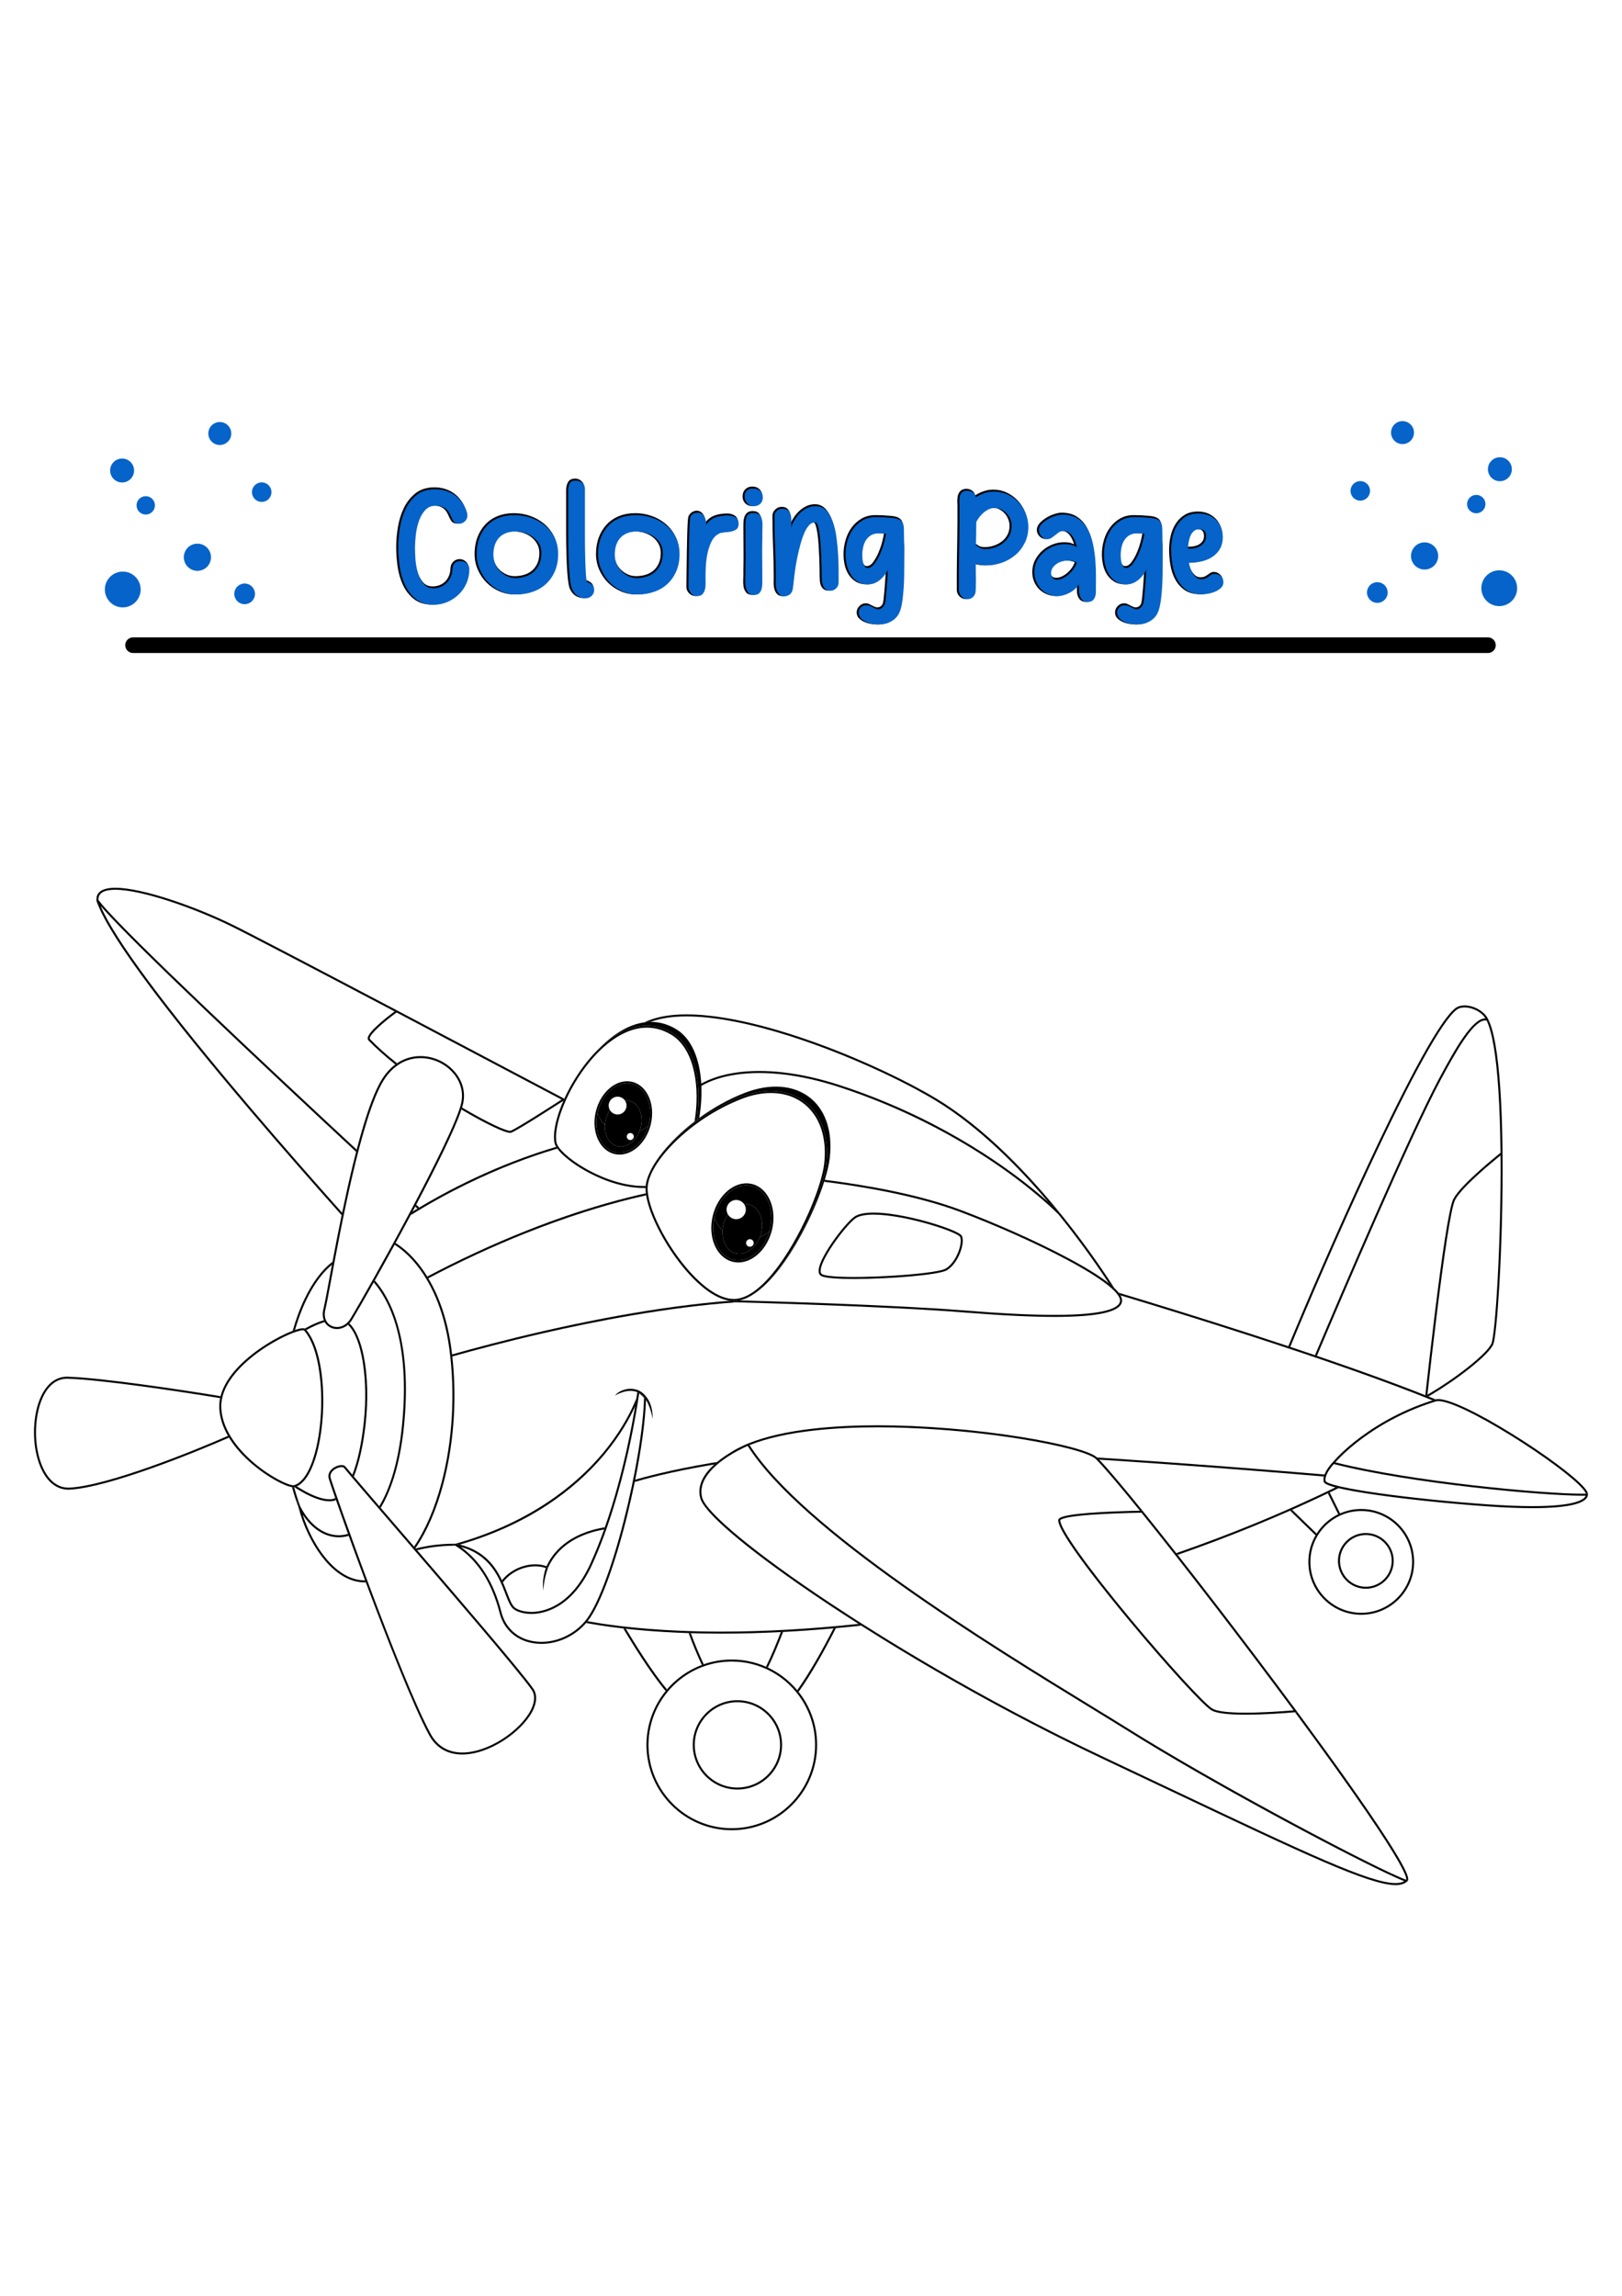 <?xml version="1.0" encoding="utf-8"?>
<!-- Generator: Adobe Illustrator 27.5.0, SVG Export Plug-In . SVG Version: 6.00 Build 0)  -->
<svg xmlns="http://www.w3.org/2000/svg" xmlns:xlink="http://www.w3.org/1999/xlink" viewBox="0 0 4000 4000" width="595" height="842" preserveAspectRatio="xMidYMid meet" data-scaled="true">
<g>
	<g>
		<path style="fill:#0563C9;stroke:#000000;stroke-width:5;stroke-miterlimit:10;" d="M1071.238,373.828
			c16.011,0,30.221,3.871,42.629,11.608c12.408,7.743,22.077,18.813,29.019,33.222c1.332,2.671,2.665,5.873,4.003,9.606
			c1.332,3.74,2.001,7.073,2.001,10.007c0,5.341-2.001,10.007-6.005,14.009c-4.002,4.003-8.674,6.004-14.009,6.004
			c-6.942,0-11.745-2.133-14.41-6.404c-2.671-4.265-5.072-9.068-7.205-14.41c-6.942-15.742-18.951-23.616-36.024-23.616
			c-11.208,0-20.214,3.871-27.018,11.608c-6.805,7.743-12.008,17.149-15.61,28.219c-3.602,11.076-6.004,22.553-7.205,34.423
			c-1.201,11.877-1.801,21.952-1.801,30.221c0,7.743,0.4,17.28,1.201,28.619c0.801,11.345,2.802,22.283,6.004,32.822
			c3.202,10.545,7.937,19.551,14.21,27.018c6.267,7.474,14.873,11.208,25.818,11.208c10.938,0,20.414-3.002,28.419-9.006
			c8.005-6.004,13.472-14.341,16.411-25.017c0.8-2.933,1.264-5.866,1.401-8.806c0.132-2.933,0.463-5.867,1.001-8.806
			c1.064-4.534,3.403-8.268,7.005-11.208c3.603-2.933,7.805-4.403,12.609-4.403c5.335,0,10.007,2.001,14.009,6.004
			c4.003,4.003,6.005,8.674,6.005,14.009c0,12.008-2.27,23.285-6.805,33.823c-4.541,10.544-10.807,19.751-18.813,27.619
			c-8.005,7.874-17.281,14.141-27.819,18.812c-10.544,4.666-21.815,7.005-33.822,7.005c-18.413,0-33.291-4.603-44.63-13.809
			c-11.345-9.206-20.151-20.745-26.418-34.623c-6.273-13.872-10.476-28.95-12.608-45.23c-2.139-16.273-3.202-31.621-3.202-46.031
			c0-14.672,1.332-30.42,4.002-47.232c2.665-16.811,7.405-32.422,14.21-46.832c6.805-14.41,16.143-26.417,28.019-36.024
			C1037.678,378.631,1052.825,373.828,1071.238,373.828z"/>
		<path style="fill:#0563C9;stroke:#000000;stroke-width:5;stroke-miterlimit:10;" d="M1172.901,535.536
			c0-14.672,2.264-28.018,6.804-40.027c4.534-12.008,10.87-22.346,19.013-31.021c8.137-8.669,18.012-15.342,29.62-20.014
			c11.607-4.665,24.616-7.005,39.026-7.005c13.34,0,26.349,2.201,39.026,6.605c12.671,4.403,23.947,10.744,33.823,19.012
			c9.869,8.275,17.743,18.281,23.616,30.021c5.867,11.745,8.806,25.086,8.806,40.027c0,15.748-2.671,29.82-8.005,42.228
			c-5.341,12.408-12.609,22.884-21.815,31.421c-9.207,8.544-20.152,15.01-32.822,19.413c-12.678,4.403-26.355,6.604-41.028,6.604
			c-12.809,0-25.017-2.533-36.625-7.605c-11.608-5.066-21.815-12.008-30.62-20.814c-8.806-8.806-15.811-19.145-21.014-31.021
			C1175.502,561.492,1172.901,548.883,1172.901,535.536z M1212.928,534.736c0,8.005,1.463,15.548,4.403,22.615
			c2.933,7.073,7.005,13.209,12.208,18.413s11.208,9.344,18.012,12.408c6.804,3.071,13.94,4.603,21.414,4.603
			c8.806,0,17.074-1.201,24.816-3.603c7.737-2.401,14.473-6.067,20.214-11.008c5.735-4.934,10.27-11.139,13.609-18.613
			c3.333-7.467,5.003-16.273,5.003-26.417c0-9.069-2.001-17.074-6.004-24.016c-4.002-6.936-9.075-12.74-15.21-17.412
			c-6.142-4.665-13.078-8.205-20.815-10.607c-7.743-2.401-15.479-3.603-23.215-3.603c-17.08,0-30.42,5.004-40.027,15.011
			C1217.731,502.514,1212.928,516.593,1212.928,534.736z"/>
		<path style="fill:#0563C9;stroke:#000000;stroke-width:5;stroke-miterlimit:10;" d="M1398.651,377.83
			c0-6.667,1.401-12.608,4.203-17.812c2.802-5.204,8.068-7.805,15.811-7.805c5.335,0,10.006,2.001,14.009,6.004
			c4.002,4.003,6.004,8.674,6.004,14.01c0,5.341,0,14.278,0,26.818c0,12.546,0,26.756,0,42.629c0,15.88,0,32.491,0,49.834
			c0,17.349,0.201,33.691,0.6,49.033c0.4,15.348,0.932,28.557,1.601,39.626c0.663,11.077,1.532,18.35,2.602,21.815
			c5.066,1.601,9.338,3.802,12.809,6.604c3.465,2.802,5.204,7.274,5.204,13.41c0,5.341-2.001,10.006-6.004,14.009
			c-4.003,4.002-8.675,6.004-14.01,6.004c-16.011,0-27.218-7.067-33.623-21.214c-1.601-3.465-2.939-9.137-4.002-17.012
			c-1.07-7.867-1.939-16.874-2.602-27.018c-0.669-10.139-1.201-20.946-1.601-32.422c-0.4-11.47-0.669-22.478-0.801-33.022
			c-0.137-10.538-0.2-20.214-0.2-29.02c0-8.806,0-15.473,0-20.013V377.83z"/>
		<path style="fill:#0563C9;stroke:#000000;stroke-width:5;stroke-miterlimit:10;" d="M1472.303,535.536
			c0-14.672,2.263-28.018,6.804-40.027c4.534-12.008,10.87-22.346,19.013-31.021c8.137-8.669,18.012-15.342,29.62-20.014
			c11.607-4.665,24.617-7.005,39.026-7.005c13.34,0,26.349,2.201,39.026,6.605c12.671,4.403,23.947,10.744,33.823,19.012
			c9.869,8.275,17.743,18.281,23.616,30.021c5.867,11.745,8.806,25.086,8.806,40.027c0,15.748-2.671,29.82-8.005,42.228
			c-5.341,12.408-12.609,22.884-21.815,31.421c-9.207,8.544-20.151,15.01-32.822,19.413c-12.677,4.403-26.355,6.604-41.028,6.604
			c-12.808,0-25.017-2.533-36.625-7.605c-11.608-5.066-21.815-12.008-30.62-20.814c-8.806-8.806-15.811-19.145-21.015-31.021
			C1474.904,561.492,1472.303,548.883,1472.303,535.536z M1512.33,534.736c0,8.005,1.463,15.548,4.403,22.615
			c2.933,7.073,7.005,13.209,12.208,18.413s11.208,9.344,18.012,12.408c6.804,3.071,13.94,4.603,21.414,4.603
			c8.806,0,17.074-1.201,24.816-3.603c7.736-2.401,14.472-6.067,20.214-11.008c5.735-4.934,10.27-11.139,13.609-18.613
			c3.333-7.467,5.003-16.273,5.003-26.417c0-9.069-2.001-17.074-6.004-24.016c-4.002-6.936-9.075-12.74-15.21-17.412
			c-6.142-4.665-13.078-8.205-20.815-10.607c-7.743-2.401-15.479-3.603-23.215-3.603c-17.08,0-30.421,5.004-40.027,15.011
			C1517.133,502.514,1512.33,516.593,1512.33,534.736z"/>
		<path style="fill:#0563C9;stroke:#000000;stroke-width:5;stroke-miterlimit:10;" d="M1695.251,616.791
			c0-2.933,0.062-9.069,0.2-18.413c0.132-9.337,0.263-20.214,0.4-32.622c0.131-12.408,0.332-25.479,0.6-39.227
			c0.263-13.74,0.531-26.48,0.801-38.225c0.263-11.74,0.662-21.746,1.201-30.021c0.531-8.268,1.063-13.071,1.601-14.41
			c1.601-3.734,4.065-6.736,7.405-9.006c3.333-2.263,7.005-3.402,11.007-3.402c3.465,0,6.536,1.07,9.207,3.202
			c2.664,2.139,4.803,4.803,6.404,8.005c1.601,3.202,2.733,6.805,3.402,10.807c0.663,4.003,0.863,7.874,0.6,11.608
			c2.933-5.603,6.605-10.207,11.008-13.809c4.403-3.603,9.068-6.335,14.009-8.205c4.935-1.864,10.07-3.133,15.41-3.802
			c5.335-0.663,10.407-1.001,15.211-1.001c6.404,0,12.008,1.601,16.811,4.803c4.803,3.202,7.205,8.274,7.205,15.21
			c0,6.674-1.87,11.345-5.604,14.01c-3.74,2.67-8.274,4.472-13.609,5.404c-5.342,0.938-10.876,1.601-16.611,2.001
			c-5.742,0.401-10.607,1.802-14.61,4.203c-7.204,4.272-12.877,10.745-17.011,19.413c-4.14,8.675-7.273,18.212-9.407,28.619
			c-2.139,10.407-3.471,20.814-4.002,31.221c-0.538,10.407-0.801,19.351-0.801,26.818c0,4.002,0.063,8.743,0.201,14.209
			c0.131,5.472-0.338,10.607-1.401,15.41c-1.069,4.803-3.07,8.875-6.004,12.208c-2.939,3.34-7.474,5.003-13.609,5.003
			c-5.341,0-10.006-2.001-14.009-6.004C1697.253,626.798,1695.251,622.132,1695.251,616.791z"/>
		<path style="fill:#0563C9;stroke:#000000;stroke-width:5;stroke-miterlimit:10;" d="M1833.747,393.441
			c0-6.404,2.001-11.608,6.004-15.611c4.002-4.002,9.206-6.004,15.61-6.004c6.404,0,11.67,1.939,15.811,5.804
			c4.134,3.871,6.204,9.144,6.204,15.811c0,6.673-2.07,11.945-6.204,15.81c-4.141,3.871-9.407,5.804-15.811,5.804
			c-6.404,0-11.608-2.001-15.61-6.004C1835.749,405.048,1833.747,399.845,1833.747,393.441z M1855.763,634.003
			c-6.404,0-11.008-1.732-13.809-5.204c-2.802-3.465-4.672-7.605-5.604-12.408c-0.938-4.803-1.27-9.869-1.001-15.21
			c0.263-5.335,0.4-10.007,0.4-14.01v-13.209l0.401-26.417v-13.209c0-10.939-0.069-21.677-0.201-32.221
			c-0.137-10.538-0.2-21.146-0.2-31.822c0-3.734,0.063-7.868,0.2-12.408c0.132-4.534,0.801-8.668,2.001-12.409
			c1.201-3.734,3.202-6.867,6.004-9.406c2.802-2.533,6.868-3.803,12.208-3.803c6.404,0,11.008,1.739,13.809,5.204
			c2.802,3.472,4.666,7.606,5.604,12.409c0.932,4.803,1.263,9.875,1.001,15.21c-0.269,5.341-0.4,10.007-0.4,14.009v13.209
			l-0.4,26.418v13.209c0,10.945,0.063,21.683,0.201,32.221c0.131,10.544,0.2,21.152,0.2,31.822c0,3.74-0.069,7.805-0.2,12.208
			c-0.138,4.403-0.801,8.543-2.002,12.408c-1.201,3.871-3.202,7.073-6.004,9.606
			C1865.168,632.739,1861.097,634.003,1855.763,634.003z"/>
		<path style="fill:#0563C9;stroke:#000000;stroke-width:5;stroke-miterlimit:10;" d="M1907.392,441.874
			c0-5.335,2.002-10.007,6.004-14.01c4.003-4.002,8.669-6.004,14.009-6.004c5.066,0,8.937,1.07,11.608,3.202
			c2.665,2.139,4.665,4.872,6.004,8.205c1.332,3.34,2.133,7.005,2.402,11.008c0.263,4.003,0.4,7.874,0.4,11.608l-0.4,12.408v4.403
			c2.132-6.936,5.204-13.871,9.206-20.814c4.003-6.936,8.669-13.071,14.01-18.412c5.335-5.335,11.27-9.669,17.812-13.009
			c6.536-3.333,13.541-5.003,21.014-5.003c9.869,0,18.075,3.602,24.617,10.807c6.535,7.205,11.87,16.549,16.011,28.019
			c4.134,11.476,7.135,24.354,9.006,38.626c1.864,14.279,3.202,28.357,4.002,42.229c0.801,13.878,1.201,26.956,1.201,39.226
			c0,12.277,0,22.015,0,29.22c0,5.341-2.001,10.007-6.004,14.009c-4.002,4.003-8.675,6.005-14.009,6.005
			c-4.803,0-8.606-1.064-11.408-3.202c-2.802-2.133-4.871-4.866-6.204-8.206c-1.339-3.333-2.139-7.005-2.402-11.007
			c-0.269-4.003-0.4-7.737-0.4-11.207c0-4.266-0.069-10.538-0.2-18.813c-0.138-8.268-0.401-17.343-0.8-27.218
			c-0.4-9.869-0.939-19.945-1.601-30.221c-0.669-10.269-1.601-19.676-2.802-28.219c-1.201-8.537-2.67-15.541-4.403-21.014
			c-1.739-5.466-3.94-8.468-6.604-9.006c-5.604-0.8-10.676,1.138-15.211,5.804c-4.541,4.672-8.606,11.076-12.208,19.213
			c-3.603,8.143-6.805,17.349-9.607,27.619c-2.802,10.276-5.272,20.414-7.405,30.42c-2.139,10.007-3.871,19.413-5.204,28.219
			c-1.338,8.806-2.27,15.748-2.802,20.814c-0.269,2.139-0.6,5.003-1.001,8.606c-0.4,3.603-0.8,7.342-1.201,11.207
			c-0.4,3.871-0.869,7.474-1.401,10.808c-0.538,3.339-1.201,5.803-2.001,7.404c-1.601,3.472-4.072,6.273-7.405,8.406
			c-3.34,2.139-6.874,3.202-10.607,3.202c-6.142,0-10.676-1.663-13.609-5.003c-2.939-3.334-4.94-7.336-6.004-12.008
			c-1.069-4.665-1.538-9.669-1.401-15.01c0.132-5.335,0.201-10.007,0.201-14.009c0-25.08-0.538-49.965-1.601-74.65
			C1907.923,491.845,1907.392,466.959,1907.392,441.874z"/>
		<path style="fill:#0563C9;stroke:#000000;stroke-width:5;stroke-miterlimit:10;" d="M2158.76,442.273
			c5.867,0,11.607,0.138,17.211,0.401c5.602,0.269,11.207,0.669,16.812,1.201c8.806,0.538,15.41,1.739,19.813,3.602
			c4.403,1.87,7.536,4.603,9.405,8.205c1.864,3.603,2.933,8.206,3.204,13.809c0.262,5.604,0.4,12.277,0.4,20.014v8.806l0.8,17.212
			v8.806c0,20.283-0.138,40.565-0.4,60.841c-0.267,20.282-1.602,40.427-4.003,60.44c-0.8,5.604-1.737,11.008-2.801,16.211
			c-1.07,5.204-2.601,10.139-4.603,14.81c-2.001,4.666-4.74,8.937-8.206,12.808c-3.471,3.865-7.874,7.267-13.208,10.207
			c-8.806,4.803-18.551,7.205-29.22,7.205c-4.003,0-8.806-0.4-14.41-1.201c-5.602-0.801-10.945-2.27-16.009-4.403
			c-5.073-2.139-9.408-4.94-13.009-8.405c-3.603-3.472-5.405-7.874-5.405-13.209c0-5.341,2.002-10.007,6.005-14.009
			c4.003-4.003,8.668-6.005,14.01-6.005c2.401,0,4.732,0.532,7.004,1.601c2.264,1.063,4.535,2.201,6.804,3.403
			c2.263,1.201,4.535,2.332,6.804,3.402c2.263,1.063,4.735,1.601,7.406,1.601c4.003,0,7.136-0.8,9.405-2.401
			c2.263-1.601,4.203-3.74,5.804-6.404c1.332-1.87,2.463-7.142,3.401-15.811c0.932-8.669,1.802-18.143,2.604-28.419
			c0.8-10.27,1.461-20.014,2.001-29.22c0.53-9.207,0.8-15.41,0.8-18.613c-4.802,11.208-11.744,20.551-20.815,28.018
			c-9.073,7.474-18.681,11.208-28.818,11.208c-10.145,0-18.683-2.133-25.617-6.404c-6.943-4.265-12.609-9.806-17.012-16.611
			c-4.404-6.805-7.543-14.473-9.406-23.015c-1.87-8.537-2.802-17.211-2.802-26.018c0-11.208,1.601-22.415,4.803-33.622
			c3.202-11.208,8.005-21.214,14.41-30.02c6.404-8.806,14.34-16.011,23.815-21.615
			C2135.206,445.076,2146.213,442.273,2158.76,442.273z M2182.775,483.101c-5.872-0.801-11.744-1.201-17.611-1.201
			c-8.006,0-14.68,1.469-20.015,4.403c-5.34,2.939-9.675,6.942-13.009,12.008c-3.338,5.073-5.74,10.877-7.204,17.412
			c-1.469,6.542-2.202,13.278-2.202,20.214c0,2.402,0.13,5.472,0.4,9.206c0.262,3.74,0.862,7.274,1.802,10.607
			c0.932,3.34,2.401,6.204,4.403,8.606c2.001,2.402,4.735,3.603,8.206,3.603c6.404,0,12.206-3.465,17.411-10.407
			c5.202-6.937,9.805-15.073,13.808-24.417c4.003-9.338,7.207-18.744,9.608-28.219
			C2180.774,495.447,2182.238,488.173,2182.775,483.101z"/>
		<path style="fill:#0563C9;stroke:#000000;stroke-width:5;stroke-miterlimit:10;" d="M2363.689,417.857v-3.602l-0.401-7.205
			c0-3.733,0.2-7.336,0.601-10.807c0.4-3.465,1.332-6.605,2.801-9.406c1.464-2.802,3.534-5.066,6.204-6.805
			c2.665-1.732,6.267-2.602,10.807-2.602c4.266,0,8.006,1.201,11.208,3.603c2.665,1.601,4.603,3.603,5.803,6.005
			c1.202,2.401,2.065,5.072,2.603,8.005c6.935-4.803,14.34-8.606,22.215-11.408c7.867-2.802,15.811-4.203,23.816-4.203
			c11.739,0,22.615,2.402,32.622,7.205c10.006,4.803,18.743,11.207,26.217,19.213c7.469,8.005,13.341,17.28,17.613,27.818
			c4.265,10.544,6.404,21.414,6.404,32.622c0,14.147-2.871,27.087-8.606,38.826c-5.741,11.746-13.409,21.753-23.016,30.021
			c-9.606,8.274-20.682,14.678-33.222,19.213c-12.547,4.54-25.617,6.804-39.227,6.804c-3.471,0-7.474-0.331-12.008-1
			c-4.541-0.663-9.076-1.802-13.61-3.403v8.406c0,2.671,0.062,7.273,0.2,13.809c0.132,6.542,0.2,13.409,0.2,20.614
			c0,7.205-0.136,13.809-0.4,19.813c-0.269,6.004-0.801,9.944-1.6,11.808c-1.602,4.002-4.072,7.204-7.405,9.606
			c-3.34,2.402-7.143,3.603-11.408,3.603c-5.341,0-10.006-2.001-14.009-6.005c-4.003-4.002-6.005-8.668-6.005-14.009
			c0-13.071,0-26.08,0-39.026c0-12.94,0.131-25.818,0.401-38.626l0.8-51.635c0.263-13.071,0.401-26.017,0.401-38.826
			C2363.689,443.474,2363.689,430.666,2363.689,417.857z M2402.914,511.52c3.202,2.139,6.605,4.272,10.207,6.404
			c3.602,2.139,8.737,3.202,15.411,3.202c8.005,0,15.81-1.263,23.416-3.802c7.605-2.533,14.409-6.135,20.414-10.807
			c6.003-4.665,10.807-10.407,14.409-17.211c3.604-6.805,5.404-14.472,5.404-23.016c0-5.604-1.07-11.207-3.202-16.811
			c-2.138-5.604-5.14-10.607-9.005-15.01c-3.872-4.404-8.344-8.005-13.409-10.808c-5.072-2.802-10.676-4.203-16.812-4.203
			c-5.071,0-9.875,1.001-14.409,3.002c-4.541,2.002-8.806,4.672-12.809,8.005c-4.003,3.34-7.605,7.074-10.807,11.207
			c-3.202,4.14-5.874,8.343-8.006,12.609c0,9.344-0.069,18.812-0.2,28.419C2403.377,492.307,2403.178,501.914,2402.914,511.52z"/>
		<path style="fill:#0563C9;stroke:#000000;stroke-width:5;stroke-miterlimit:10;" d="M2623.46,509.119
			c7.737,0,13.472,0.669,17.211,2.002c3.734,1.338,7.737,3.07,12.009,5.203c-1.07-4.534-2.541-9.137-4.404-13.809
			c-1.869-4.665-4.139-8.937-6.804-12.809c-2.67-3.865-5.872-7.067-9.606-9.606c-3.74-2.533-8.275-3.802-13.61-3.802
			c-4.001,0-7.543,1.07-10.607,3.202c-3.07,2.139-6.072,4.403-9.006,6.805c-2.94,2.401-5.941,4.672-9.007,6.805
			c-3.07,2.139-6.473,3.202-10.206,3.202c-5.342,0-10.008-2.002-14.01-6.005c-4.003-4.002-6.004-8.668-6.004-14.009
			c0-5.335,2.201-10.407,6.604-15.21c4.403-4.803,9.67-9.069,15.811-12.809c6.135-3.734,12.54-6.668,19.213-8.806
			c6.667-2.133,12.271-3.202,16.812-3.202c14.941,0,27.281,3.271,37.025,9.806c9.737,6.542,17.542,15.148,23.416,25.818
			c5.865,10.676,10.269,22.815,13.208,36.424c2.933,13.61,4.935,27.488,6.005,41.628c1.063,14.147,1.531,27.956,1.4,41.428
			c-0.138,13.478-0.2,25.417-0.2,35.824c0,6.142-1.538,11.677-4.604,16.612c-3.07,4.934-8.204,7.405-15.41,7.405
			c-7.205,0-12.409-2.471-15.611-7.405c-3.202-4.935-4.802-10.607-4.802-17.011v-20.014c-2.671,4.003-6.004,7.874-10.008,11.608
			c-4.002,3.74-8.405,6.942-13.208,9.607c-4.802,2.671-9.875,4.803-15.21,6.404c-5.341,1.601-10.407,2.401-15.211,2.401
			c-8.005,0-15.479-1.463-22.415-4.403c-6.942-2.933-12.877-6.867-17.811-11.808c-4.942-4.934-8.875-10.87-11.808-17.812
			c-2.94-6.936-4.403-14.41-4.403-22.415c0-10.67,2.263-20.345,6.804-29.02c4.534-8.668,10.407-16.142,17.611-22.415
			c7.205-6.267,15.273-11.139,24.217-14.609C2605.78,510.857,2614.654,509.119,2623.46,509.119z M2652.279,553.949
			c-3.471-1.601-7.273-2.802-11.407-3.603c-4.141-0.8-8.075-1.201-11.809-1.201c-4.27,0-8.805,0.669-13.608,2.002
			c-4.804,1.338-9.207,3.339-13.209,6.004c-4.003,2.671-7.342,5.942-10.006,9.806c-2.671,3.871-4.003,8.344-4.003,13.409
			c0,5.072,1.464,9.074,4.403,12.008c2.933,2.94,6.936,4.403,12.008,4.403c5.067,0,10.139-1.201,15.211-3.602
			c5.066-2.402,9.806-5.535,14.209-9.407c4.403-3.865,8.268-8.206,11.608-13.009c3.333-4.803,5.667-9.469,7.005-14.009
			L2652.279,553.949z"/>
		<path style="fill:#0563C9;stroke:#000000;stroke-width:5;stroke-miterlimit:10;" d="M2795.973,442.273
			c5.867,0,11.608,0.138,17.211,0.401c5.603,0.269,11.207,0.669,16.812,1.201c8.806,0.538,15.41,1.739,19.813,3.602
			c4.403,1.87,7.537,4.603,9.406,8.205c1.864,3.603,2.933,8.206,3.202,13.809c0.263,5.604,0.401,12.277,0.401,20.014v8.806
			l0.8,17.212v8.806c0,20.283-0.138,40.565-0.4,60.841c-0.269,20.282-1.602,40.427-4.003,60.44
			c-0.801,5.604-1.738,11.008-2.801,16.211c-1.07,5.204-2.603,10.139-4.604,14.81c-2.001,4.666-4.74,8.937-8.206,12.808
			c-3.471,3.865-7.874,7.267-13.208,10.207c-8.805,4.803-18.55,7.205-29.219,7.205c-4.003,0-8.807-0.4-14.41-1.201
			c-5.603-0.801-10.945-2.27-16.011-4.403c-5.073-2.139-9.406-4.94-13.008-8.405c-3.602-3.472-5.404-7.874-5.404-13.209
			c0-5.341,2.001-10.007,6.003-14.009c4.003-4.003,8.669-6.005,14.01-6.005c2.401,0,4.734,0.532,7.004,1.601
			c2.265,1.063,4.535,2.201,6.805,3.403c2.263,1.201,4.534,2.332,6.804,3.402c2.264,1.063,4.735,1.601,7.405,1.601
			c4.003,0,7.136-0.8,9.406-2.401c2.263-1.601,4.203-3.74,5.803-6.404c1.333-1.87,2.465-7.142,3.402-15.811
			c0.932-8.669,1.802-18.143,2.603-28.419c0.801-10.27,1.462-20.014,2.001-29.22c0.531-9.207,0.8-15.41,0.8-18.613
			c-4.802,11.208-11.744,20.551-20.813,28.018c-9.074,7.474-18.681,11.208-28.819,11.208c-10.144,0-18.682-2.133-25.617-6.404
			c-6.942-4.265-12.609-9.806-17.011-16.611c-4.403-6.805-7.543-14.473-9.406-23.015c-1.871-8.537-2.802-17.211-2.802-26.018
			c0-11.208,1.602-22.415,4.804-33.622c3.202-11.208,8.005-21.214,14.409-30.02c6.404-8.806,14.341-16.011,23.817-21.615
			C2772.42,445.076,2783.427,442.273,2795.973,442.273z M2819.989,483.101c-5.872-0.801-11.744-1.201-17.611-1.201
			c-8.006,0-14.679,1.469-20.014,4.403c-5.342,2.939-9.676,6.942-13.009,12.008c-3.34,5.073-5.741,10.877-7.205,17.412
			c-1.469,6.542-2.201,13.278-2.201,20.214c0,2.402,0.131,5.472,0.4,9.206c0.263,3.74,0.863,7.274,1.802,10.607
			c0.932,3.34,2.401,6.204,4.403,8.606c2.002,2.402,4.735,3.603,8.206,3.603c6.404,0,12.208-3.465,17.411-10.407
			c5.204-6.937,9.806-15.073,13.809-24.417c4.003-9.338,7.205-18.744,9.606-28.219
			C2817.987,495.447,2819.451,488.173,2819.989,483.101z"/>
		<path style="fill:#0563C9;stroke:#000000;stroke-width:5;stroke-miterlimit:10;" d="M3011.714,491.107
			c0,11.745-2.403,21.614-7.205,29.62c-4.804,8.005-11.077,14.547-18.813,19.613c-7.743,5.073-16.679,8.743-26.818,11.008
			c-10.144,2.27-20.414,3.402-30.821,3.402c0.801,4.272,2.001,8.806,3.602,13.609c1.602,4.803,3.734,9.206,6.404,13.209
			c2.665,4.002,5.805,7.342,9.406,10.007c3.603,2.67,7.937,4.002,13.009,4.002c4.535,0,8.268-0.663,11.208-2.001
			c2.933-1.332,5.534-2.865,7.805-4.603c2.265-1.733,4.466-3.265,6.604-4.603c2.134-1.332,4.535-2.002,7.205-2.002
			c5.335,0,10.008,2.002,14.009,6.005c4.003,4.002,6.005,8.675,6.005,14.009c0,5.604-1.939,10.276-5.803,14.009
			c-3.872,3.74-8.607,6.805-14.21,9.206c-5.603,2.402-11.407,4.141-17.411,5.204c-6.005,1.07-11.145,1.601-15.411,1.601
			c-15.21,0-27.619-3.264-37.225-9.806c-9.606-6.536-17.211-15.01-22.815-25.417c-5.604-10.407-9.476-22.015-11.608-34.823
			c-2.139-12.809-3.202-25.348-3.202-37.625c0-10.669,1.2-21.414,3.603-32.221c2.401-10.808,6.335-20.614,11.808-29.42
			c5.466-8.806,12.54-15.942,21.214-21.414c8.668-5.466,19.275-8.205,31.82-8.205c8.538,0,16.274,1.401,23.216,4.203
			c6.937,2.802,13.009,6.804,18.212,12.008c5.204,5.204,9.207,11.276,12.009,18.212
			C3010.312,474.833,3011.714,482.57,3011.714,491.107z M2931.259,520.326c4.534,0,9.207-0.463,14.01-1.401
			c4.804-0.932,9.138-2.533,13.008-4.803c3.865-2.264,7.067-5.266,9.606-9.006c2.534-3.734,3.803-8.406,3.803-14.009
			c0-5.867-1.469-10.538-4.403-14.009c-2.94-3.465-7.343-5.204-13.21-5.204c-5.872,0-10.607,1.67-14.209,5.003
			c-3.602,3.34-6.404,7.543-8.406,12.609c-2.002,5.072-3.402,10.345-4.203,15.811c-0.801,5.472-1.2,10.475-1.2,15.01H2931.259z"/>
	</g>
	<g>
		<path style="fill:#0563C9;" d="M1075.04,376.45c16.011,0,30.221,3.871,42.629,11.608c12.408,7.743,22.078,18.813,29.019,33.222
			c1.332,2.671,2.664,5.873,4.003,9.606c1.332,3.74,2.002,7.074,2.002,10.007c0,5.341-2.002,10.007-6.005,14.009
			c-4.002,4.003-8.675,6.004-14.009,6.004c-6.942,0-11.745-2.132-14.41-6.404c-2.671-4.265-5.072-9.068-7.204-14.41
			c-6.943-15.742-18.951-23.616-36.025-23.616c-11.208,0-20.214,3.871-27.018,11.608c-6.805,7.743-12.008,17.149-15.61,28.219
			c-3.603,11.076-6.004,22.553-7.205,34.423c-1.201,11.877-1.801,21.953-1.801,30.221c0,7.743,0.401,17.28,1.201,28.619
			c0.801,11.345,2.802,22.283,6.004,32.822c3.202,10.545,7.937,19.551,14.21,27.018c6.266,7.474,14.873,11.207,25.818,11.207
			c10.938,0,20.414-3.001,28.419-9.006c8.005-6.004,13.472-14.341,16.411-25.017c0.8-2.933,1.263-5.866,1.401-8.806
			c0.132-2.933,0.463-5.867,1.001-8.806c1.063-4.534,3.403-8.268,7.005-11.207c3.603-2.933,7.806-4.403,12.609-4.403
			c5.335,0,10.007,2.002,14.009,6.004c4.003,4.003,6.004,8.675,6.004,14.009c0,12.009-2.27,23.285-6.805,33.823
			c-4.54,10.544-10.807,19.751-18.812,27.619c-8.005,7.874-17.281,14.141-27.819,18.812c-10.544,4.665-21.815,7.005-33.822,7.005
			c-18.413,0-33.291-4.603-44.63-13.809c-11.345-9.206-20.151-20.745-26.418-34.623c-6.273-13.871-10.476-28.95-12.608-45.23
			c-2.139-16.273-3.202-31.621-3.202-46.031c0-14.672,1.332-30.421,4.002-47.232c2.665-16.811,7.405-32.422,14.21-46.832
			c6.805-14.41,16.142-26.417,28.019-36.024C1041.479,381.254,1056.627,376.45,1075.04,376.45z"/>
		<path style="fill:#0563C9;" d="M1176.703,538.159c0-14.672,2.264-28.018,6.804-40.027c4.534-12.008,10.87-22.346,19.013-31.021
			c8.137-8.669,18.012-15.342,29.62-20.014c11.607-4.665,24.616-7.005,39.026-7.005c13.34,0,26.349,2.201,39.026,6.605
			c12.671,4.403,23.947,10.744,33.823,19.012c9.869,8.275,17.743,18.281,23.616,30.021c5.867,11.745,8.806,25.086,8.806,40.027
			c0,15.748-2.671,29.82-8.005,42.228c-5.341,12.408-12.609,22.884-21.815,31.421c-9.207,8.544-20.151,15.01-32.822,19.413
			c-12.678,4.403-26.355,6.604-41.028,6.604c-12.808,0-25.017-2.533-36.625-7.605c-11.608-5.066-21.815-12.008-30.62-20.814
			c-8.806-8.806-15.811-19.145-21.015-31.021C1179.304,564.114,1176.703,551.506,1176.703,538.159z M1216.73,537.359
			c0,8.005,1.463,15.548,4.403,22.615c2.933,7.074,7.005,13.209,12.208,18.413c5.204,5.204,11.208,9.344,18.012,12.408
			c6.804,3.071,13.94,4.603,21.414,4.603c8.806,0,17.074-1.201,24.816-3.603c7.737-2.401,14.473-6.067,20.214-11.008
			c5.735-4.934,10.27-11.139,13.609-18.613c3.333-7.467,5.003-16.273,5.003-26.417c0-9.069-2.001-17.074-6.004-24.016
			c-4.002-6.936-9.075-12.74-15.21-17.412c-6.142-4.665-13.078-8.205-20.815-10.607c-7.743-2.401-15.479-3.603-23.215-3.603
			c-17.08,0-30.42,5.004-40.027,15.011C1221.533,505.137,1216.73,519.215,1216.73,537.359z"/>
		<path style="fill:#0563C9;" d="M1402.453,380.453c0-6.667,1.401-12.608,4.203-17.812c2.802-5.204,8.068-7.806,15.811-7.806
			c5.335,0,10.006,2.002,14.009,6.004c4.002,4.003,6.004,8.675,6.004,14.01c0,5.341,0,14.278,0,26.818c0,12.546,0,26.756,0,42.629
			c0,15.88,0,32.491,0,49.834c0,17.349,0.201,33.691,0.6,49.033c0.4,15.348,0.932,28.557,1.601,39.626
			c0.663,11.076,1.532,18.35,2.602,21.815c5.066,1.601,9.338,3.802,12.808,6.604c3.465,2.802,5.204,7.274,5.204,13.409
			c0,5.341-2.002,10.006-6.004,14.009c-4.003,4.002-8.675,6.004-14.01,6.004c-16.011,0-27.218-7.068-33.623-21.214
			c-1.601-3.465-2.939-9.137-4.002-17.011c-1.07-7.868-1.939-16.874-2.602-27.018c-0.669-10.139-1.201-20.946-1.601-32.422
			c-0.401-11.47-0.669-22.478-0.801-33.022c-0.137-10.538-0.2-20.214-0.2-29.02c0-8.806,0-15.473,0-20.013V380.453z"/>
		<path style="fill:#0563C9;" d="M1476.105,538.159c0-14.672,2.263-28.018,6.804-40.027c4.535-12.008,10.87-22.346,19.013-31.021
			c8.137-8.669,18.012-15.342,29.62-20.014c11.607-4.665,24.616-7.005,39.026-7.005c13.34,0,26.349,2.201,39.026,6.605
			c12.671,4.403,23.947,10.744,33.823,19.012c9.869,8.275,17.743,18.281,23.616,30.021c5.867,11.745,8.806,25.086,8.806,40.027
			c0,15.748-2.671,29.82-8.005,42.228c-5.341,12.408-12.609,22.884-21.815,31.421c-9.207,8.544-20.151,15.01-32.822,19.413
			c-12.678,4.403-26.355,6.604-41.028,6.604c-12.808,0-25.017-2.533-36.625-7.605c-11.608-5.066-21.815-12.008-30.62-20.814
			c-8.806-8.806-15.811-19.145-21.015-31.021C1478.706,564.114,1476.105,551.506,1476.105,538.159z M1516.132,537.359
			c0,8.005,1.463,15.548,4.403,22.615c2.933,7.074,7.005,13.209,12.208,18.413c5.204,5.204,11.208,9.344,18.012,12.408
			c6.804,3.071,13.94,4.603,21.414,4.603c8.806,0,17.074-1.201,24.816-3.603c7.737-2.401,14.473-6.067,20.214-11.008
			c5.735-4.934,10.27-11.139,13.609-18.613c3.333-7.467,5.003-16.273,5.003-26.417c0-9.069-2.001-17.074-6.004-24.016
			c-4.002-6.936-9.075-12.74-15.21-17.412c-6.142-4.665-13.078-8.205-20.814-10.607c-7.743-2.401-15.479-3.603-23.215-3.603
			c-17.08,0-30.42,5.004-40.027,15.011C1520.935,505.137,1516.132,519.215,1516.132,537.359z"/>
		<path style="fill:#0563C9;" d="M1699.053,619.414c0-2.933,0.062-9.069,0.2-18.413c0.132-9.337,0.263-20.214,0.4-32.622
			c0.131-12.408,0.332-25.479,0.6-39.227c0.263-13.741,0.531-26.48,0.801-38.225c0.263-11.74,0.663-21.746,1.201-30.021
			c0.531-8.268,1.063-13.071,1.601-14.41c1.601-3.733,4.065-6.736,7.405-9.006c3.333-2.264,7.005-3.402,11.007-3.402
			c3.465,0,6.536,1.07,9.207,3.202c2.664,2.139,4.803,4.803,6.404,8.005c1.601,3.202,2.733,6.805,3.402,10.807
			c0.663,4.003,0.863,7.874,0.6,11.608c2.933-5.603,6.605-10.207,11.008-13.809c4.403-3.603,9.068-6.335,14.009-8.205
			c4.935-1.864,10.07-3.133,15.411-3.802c5.335-0.663,10.407-1.001,15.21-1.001c6.404,0,12.008,1.601,16.811,4.803
			c4.803,3.202,7.205,8.274,7.205,15.21c0,6.674-1.87,11.345-5.604,14.01c-3.74,2.67-8.274,4.472-13.609,5.404
			c-5.341,0.938-10.876,1.601-16.611,2.001c-5.742,0.4-10.607,1.802-14.61,4.203c-7.205,4.272-12.878,10.745-17.012,19.414
			c-4.14,8.675-7.273,18.212-9.406,28.62c-2.139,10.406-3.471,20.814-4.002,31.221c-0.538,10.407-0.801,19.351-0.801,26.818
			c0,4.002,0.063,8.743,0.201,14.209c0.131,5.472-0.338,10.607-1.401,15.41c-1.07,4.803-3.071,8.875-6.004,12.208
			c-2.94,3.34-7.474,5.003-13.61,5.003c-5.341,0-10.006-2.001-14.009-6.004C1701.054,629.421,1699.053,624.755,1699.053,619.414z"/>
		<path style="fill:#0563C9;" d="M1837.549,396.064c0-6.404,2.002-11.608,6.005-15.611c4.002-4.002,9.206-6.004,15.61-6.004
			c6.404,0,11.67,1.939,15.811,5.804c4.134,3.871,6.204,9.144,6.204,15.811c0,6.673-2.07,11.945-6.204,15.81
			c-4.141,3.871-9.406,5.804-15.811,5.804c-6.404,0-11.608-2.002-15.61-6.004C1839.551,407.671,1837.549,402.468,1837.549,396.064z
			 M1859.564,636.625c-6.404,0-11.008-1.732-13.809-5.204c-2.802-3.465-4.672-7.605-5.604-12.408
			c-0.938-4.803-1.27-9.869-1.001-15.21c0.263-5.335,0.401-10.007,0.401-14.01v-13.209l0.4-26.417v-13.209
			c0-10.939-0.069-21.677-0.201-32.221c-0.137-10.538-0.2-21.146-0.2-31.822c0-3.734,0.063-7.868,0.2-12.408
			c0.132-4.535,0.801-8.668,2.002-12.409c1.201-3.734,3.202-6.867,6.004-9.406c2.802-2.533,6.868-3.803,12.208-3.803
			c6.404,0,11.008,1.739,13.809,5.204c2.802,3.472,4.666,7.606,5.604,12.409c0.932,4.803,1.263,9.875,1.001,15.21
			c-0.269,5.341-0.4,10.007-0.4,14.009v13.209l-0.4,26.418v13.209c0,10.945,0.063,21.683,0.201,32.221
			c0.131,10.544,0.2,21.151,0.2,31.822c0,3.74-0.069,7.805-0.2,12.208c-0.138,4.403-0.801,8.543-2.002,12.408
			c-1.201,3.871-3.202,7.074-6.004,9.607C1868.97,635.362,1864.899,636.625,1859.564,636.625z"/>
		<path style="fill:#0563C9;" d="M1911.193,444.496c0-5.335,2.002-10.007,6.004-14.01c4.003-4.002,8.668-6.004,14.009-6.004
			c5.066,0,8.937,1.07,11.608,3.202c2.665,2.139,4.666,4.872,6.004,8.205c1.332,3.34,2.133,7.005,2.402,11.008
			c0.263,4.003,0.401,7.874,0.401,11.608l-0.401,12.408v4.403c2.133-6.936,5.204-13.871,9.206-20.814
			c4.003-6.936,8.668-13.071,14.01-18.412c5.335-5.335,11.27-9.669,17.812-13.009c6.536-3.333,13.541-5.003,21.014-5.003
			c9.869,0,18.075,3.603,24.617,10.807c6.535,7.205,11.87,16.549,16.011,28.019c4.134,11.476,7.135,24.354,9.006,38.626
			c1.864,14.279,3.202,28.357,4.002,42.229c0.801,13.878,1.201,26.956,1.201,39.226c0,12.277,0,22.015,0,29.22
			c0,5.341-2.001,10.007-6.004,14.009c-4.002,4.003-8.675,6.005-14.009,6.005c-4.803,0-8.606-1.064-11.408-3.202
			c-2.802-2.133-4.871-4.866-6.204-8.206c-1.338-3.333-2.139-7.005-2.402-11.007c-0.269-4.003-0.4-7.737-0.4-11.208
			c0-4.266-0.069-10.538-0.201-18.813c-0.138-8.268-0.401-17.343-0.8-27.218c-0.4-9.869-0.939-19.945-1.601-30.221
			c-0.669-10.269-1.601-19.675-2.802-28.219c-1.201-8.537-2.67-15.541-4.403-21.014c-1.739-5.466-3.94-8.468-6.604-9.006
			c-5.604-0.8-10.676,1.139-15.211,5.804c-4.541,4.672-8.606,11.076-12.208,19.213c-3.603,8.143-6.805,17.349-9.606,27.619
			c-2.802,10.276-5.272,20.413-7.405,30.42c-2.139,10.007-3.871,19.413-5.204,28.219c-1.338,8.806-2.27,15.748-2.802,20.814
			c-0.269,2.139-0.6,5.003-1.001,8.606c-0.4,3.603-0.8,7.342-1.201,11.208c-0.401,3.871-0.869,7.474-1.401,10.808
			c-0.537,3.339-1.201,5.803-2.001,7.404c-1.601,3.472-4.072,6.273-7.405,8.406c-3.34,2.139-6.873,3.202-10.607,3.202
			c-6.142,0-10.676-1.663-13.609-5.003c-2.939-3.334-4.94-7.336-6.004-12.008c-1.07-4.665-1.538-9.669-1.401-15.01
			c0.132-5.335,0.201-10.007,0.201-14.009c0-25.08-0.538-49.965-1.601-74.65C1911.725,494.467,1911.193,469.581,1911.193,444.496z"
			/>
		<path style="fill:#0563C9;" d="M2162.561,444.896c5.867,0,11.607,0.138,17.211,0.4c5.602,0.269,11.207,0.669,16.812,1.201
			c8.806,0.538,15.41,1.739,19.813,3.603c4.403,1.87,7.536,4.603,9.405,8.205c1.864,3.602,2.933,8.206,3.204,13.809
			c0.262,5.604,0.4,12.277,0.4,20.014v8.805l0.8,17.212v8.806c0,20.282-0.138,40.565-0.4,60.841
			c-0.267,20.282-1.602,40.427-4.003,60.44c-0.8,5.604-1.737,11.008-2.801,16.211c-1.07,5.204-2.601,10.138-4.603,14.81
			c-2.002,4.666-4.74,8.937-8.206,12.808c-3.471,3.865-7.874,7.267-13.208,10.207c-8.805,4.803-18.551,7.205-29.22,7.205
			c-4.003,0-8.806-0.401-14.41-1.201c-5.602-0.801-10.945-2.27-16.009-4.404c-5.073-2.139-9.408-4.94-13.009-8.405
			c-3.603-3.472-5.405-7.874-5.405-13.209c0-5.341,2.001-10.007,6.004-14.009c4.003-4.003,8.668-6.005,14.011-6.005
			c2.401,0,4.732,0.532,7.004,1.601c2.263,1.064,4.535,2.201,6.804,3.403c2.263,1.201,4.535,2.332,6.804,3.402
			c2.264,1.063,4.735,1.601,7.406,1.601c4.003,0,7.136-0.8,9.405-2.401c2.263-1.601,4.203-3.74,5.805-6.404
			c1.332-1.871,2.463-7.142,3.401-15.811c0.932-8.668,1.802-18.143,2.604-28.419c0.8-10.27,1.461-20.014,2.001-29.22
			c0.53-9.207,0.8-15.411,0.8-18.612c-4.802,11.207-11.744,20.551-20.815,28.018c-9.073,7.474-18.681,11.207-28.818,11.207
			c-10.145,0-18.683-2.133-25.617-6.404c-6.943-4.265-12.609-9.806-17.012-16.611c-4.403-6.805-7.543-14.472-9.406-23.015
			c-1.87-8.537-2.802-17.211-2.802-26.018c0-11.208,1.601-22.415,4.803-33.623c3.202-11.208,8.006-21.214,14.41-30.02
			c6.404-8.806,14.34-16.011,23.815-21.615C2139.008,447.699,2150.015,444.896,2162.561,444.896z M2186.577,485.724
			c-5.872-0.801-11.744-1.201-17.611-1.201c-8.006,0-14.68,1.469-20.015,4.403c-5.34,2.94-9.675,6.942-13.009,12.008
			c-3.338,5.073-5.74,10.877-7.204,17.412c-1.469,6.542-2.201,13.278-2.201,20.214c0,2.402,0.13,5.472,0.4,9.206
			c0.262,3.74,0.862,7.274,1.802,10.607c0.932,3.34,2.401,6.204,4.403,8.606c2.001,2.402,4.735,3.602,8.206,3.602
			c6.404,0,12.206-3.465,17.411-10.406c5.202-6.937,9.805-15.073,13.808-24.417c4.003-9.338,7.207-18.744,9.608-28.219
			C2184.575,498.07,2186.039,490.796,2186.577,485.724z"/>
		<path style="fill:#0563C9;" d="M2367.49,420.48v-3.602l-0.401-7.205c0-3.733,0.2-7.336,0.601-10.807
			c0.4-3.465,1.332-6.605,2.801-9.407c1.464-2.802,3.534-5.066,6.204-6.805c2.665-1.732,6.267-2.602,10.807-2.602
			c4.266,0,8.006,1.201,11.208,3.603c2.665,1.601,4.603,3.603,5.803,6.005c1.202,2.401,2.065,5.072,2.603,8.005
			c6.935-4.803,14.34-8.606,22.215-11.408c7.867-2.802,15.811-4.203,23.815-4.203c11.739,0,22.615,2.402,32.622,7.205
			c10.006,4.803,18.743,11.208,26.217,19.213c7.469,8.005,13.341,17.28,17.613,27.819c4.265,10.544,6.404,21.414,6.404,32.622
			c0,14.147-2.871,27.087-8.606,38.826c-5.741,11.746-13.41,21.753-23.016,30.021c-9.606,8.274-20.682,14.679-33.222,19.213
			c-12.547,4.541-25.617,6.804-39.227,6.804c-3.471,0-7.474-0.331-12.008-1c-4.541-0.663-9.076-1.802-13.609-3.403v8.406
			c0,2.671,0.062,7.273,0.2,13.809c0.133,6.542,0.2,13.409,0.2,20.614c0,7.205-0.136,13.809-0.4,19.813
			c-0.269,6.004-0.801,9.944-1.6,11.808c-1.602,4.002-4.072,7.205-7.405,9.606c-3.34,2.402-7.143,3.603-11.408,3.603
			c-5.341,0-10.006-2.001-14.009-6.004c-4.003-4.002-6.004-8.668-6.004-14.009c0-13.071,0-26.08,0-39.026
			c0-12.94,0.131-25.818,0.401-38.626l0.8-51.635c0.263-13.071,0.401-26.017,0.401-38.825
			C2367.49,446.097,2367.49,433.288,2367.49,420.48z M2406.716,514.143c3.202,2.139,6.605,4.272,10.208,6.404
			c3.602,2.139,8.737,3.202,15.411,3.202c8.005,0,15.809-1.263,23.416-3.802c7.605-2.533,14.409-6.135,20.413-10.807
			c6.003-4.665,10.807-10.407,14.409-17.211c3.603-6.805,5.404-14.473,5.404-23.016c0-5.603-1.07-11.207-3.202-16.811
			c-2.138-5.604-5.14-10.607-9.006-15.01c-3.872-4.403-8.344-8.005-13.41-10.808c-5.071-2.802-10.676-4.203-16.812-4.203
			c-5.071,0-9.875,1.001-14.409,3.002c-4.541,2.001-8.805,4.672-12.809,8.005c-4.003,3.34-7.605,7.074-10.807,11.208
			c-3.202,4.14-5.874,8.343-8.006,12.609c0,9.344-0.069,18.813-0.2,28.419C2407.179,494.93,2406.979,504.536,2406.716,514.143z"/>
		<path style="fill:#0563C9;" d="M2627.261,511.741c7.737,0,13.472,0.669,17.211,2.001c3.734,1.338,7.737,3.07,12.009,5.203
			c-1.07-4.534-2.54-9.137-4.404-13.809c-1.869-4.665-4.139-8.937-6.804-12.809c-2.67-3.865-5.872-7.067-9.606-9.607
			c-3.74-2.533-8.275-3.802-13.609-3.802c-4.002,0-7.543,1.07-10.607,3.202c-3.07,2.139-6.072,4.403-9.005,6.805
			c-2.94,2.401-5.941,4.672-9.007,6.805c-3.07,2.139-6.473,3.202-10.206,3.202c-5.342,0-10.008-2.001-14.009-6.005
			c-4.003-4.002-6.005-8.668-6.005-14.009c0-5.335,2.201-10.407,6.604-15.21c4.403-4.803,9.67-9.069,15.811-12.809
			c6.135-3.734,12.54-6.668,19.213-8.806c6.668-2.132,12.271-3.202,16.812-3.202c14.941,0,27.281,3.271,37.025,9.806
			c9.737,6.542,17.542,15.148,23.416,25.818c5.865,10.676,10.27,22.815,13.208,36.424c2.933,13.609,4.935,27.488,6.004,41.628
			c1.063,14.147,1.531,27.956,1.4,41.428c-0.138,13.478-0.2,25.417-0.2,35.824c0,6.141-1.538,11.677-4.604,16.612
			c-3.07,4.934-8.205,7.405-15.41,7.405c-7.205,0-12.409-2.471-15.611-7.405c-3.202-4.935-4.802-10.607-4.802-17.012v-20.014
			c-2.671,4.003-6.005,7.874-10.008,11.608c-4.002,3.74-8.405,6.942-13.208,9.606c-4.802,2.671-9.875,4.803-15.21,6.404
			c-5.342,1.601-10.407,2.401-15.211,2.401c-8.005,0-15.479-1.463-22.415-4.403c-6.942-2.933-12.878-6.867-17.811-11.808
			c-4.942-4.934-8.875-10.87-11.808-17.812c-2.94-6.936-4.403-14.41-4.403-22.415c0-10.67,2.263-20.345,6.804-29.02
			c4.534-8.669,10.407-16.143,17.611-22.415c7.205-6.267,15.273-11.139,24.217-14.609
			C2609.582,513.48,2618.456,511.741,2627.261,511.741z M2656.081,556.572c-3.471-1.601-7.273-2.802-11.407-3.603
			c-4.141-0.8-8.075-1.201-11.809-1.201c-4.271,0-8.806,0.669-13.608,2.001c-4.804,1.338-9.207,3.339-13.21,6.004
			c-4.003,2.671-7.342,5.942-10.006,9.806c-2.671,3.871-4.003,8.344-4.003,13.41c0,5.072,1.464,9.074,4.403,12.008
			c2.933,2.94,6.937,4.403,12.008,4.403c5.067,0,10.138-1.201,15.211-3.602c5.066-2.402,9.806-5.535,14.209-9.406
			c4.403-3.865,8.268-8.206,11.608-13.009c3.333-4.803,5.667-9.469,7.005-14.009L2656.081,556.572z"/>
		<path style="fill:#0563C9;" d="M2799.775,444.896c5.867,0,11.608,0.138,17.211,0.4c5.603,0.269,11.207,0.669,16.812,1.201
			c8.806,0.538,15.41,1.739,19.813,3.603c4.403,1.87,7.537,4.603,9.406,8.205c1.864,3.602,2.933,8.206,3.202,13.809
			c0.263,5.604,0.401,12.277,0.401,20.014v8.805l0.8,17.212v8.806c0,20.282-0.138,40.565-0.4,60.841
			c-0.269,20.282-1.602,40.427-4.003,60.44c-0.801,5.604-1.738,11.008-2.801,16.211c-1.07,5.204-2.603,10.138-4.604,14.81
			c-2.001,4.666-4.74,8.937-8.206,12.808c-3.471,3.865-7.874,7.267-13.208,10.207c-8.806,4.803-18.55,7.205-29.219,7.205
			c-4.003,0-8.807-0.401-14.41-1.201c-5.604-0.801-10.945-2.27-16.011-4.404c-5.073-2.139-9.407-4.94-13.009-8.405
			c-3.602-3.472-5.404-7.874-5.404-13.209c0-5.341,2.001-10.007,6.003-14.009c4.003-4.003,8.669-6.005,14.01-6.005
			c2.401,0,4.734,0.532,7.004,1.601c2.265,1.064,4.535,2.201,6.805,3.403c2.264,1.201,4.534,2.332,6.804,3.402
			c2.263,1.063,4.735,1.601,7.405,1.601c4.003,0,7.136-0.8,9.406-2.401c2.264-1.601,4.203-3.74,5.803-6.404
			c1.333-1.871,2.465-7.142,3.402-15.811c0.932-8.668,1.802-18.143,2.603-28.419c0.801-10.27,1.463-20.014,2.001-29.22
			c0.531-9.207,0.8-15.411,0.8-18.612c-4.802,11.207-11.744,20.551-20.813,28.018c-9.074,7.474-18.681,11.207-28.819,11.207
			c-10.144,0-18.682-2.133-25.617-6.404c-6.942-4.265-12.609-9.806-17.011-16.611c-4.403-6.805-7.543-14.472-9.406-23.015
			c-1.871-8.537-2.802-17.211-2.802-26.018c0-11.208,1.602-22.415,4.804-33.623c3.202-11.208,8.005-21.214,14.409-30.02
			c6.404-8.806,14.342-16.011,23.817-21.615C2776.221,447.699,2787.228,444.896,2799.775,444.896z M2823.79,485.724
			c-5.872-0.801-11.744-1.201-17.611-1.201c-8.006,0-14.679,1.469-20.014,4.403c-5.341,2.94-9.675,6.942-13.008,12.008
			c-3.34,5.073-5.741,10.877-7.205,17.412c-1.469,6.542-2.201,13.278-2.201,20.214c0,2.402,0.131,5.472,0.4,9.206
			c0.263,3.74,0.863,7.274,1.802,10.607c0.932,3.34,2.401,6.204,4.403,8.606c2.002,2.402,4.735,3.602,8.206,3.602
			c6.404,0,12.208-3.465,17.411-10.406c5.204-6.937,9.806-15.073,13.809-24.417c4.003-9.338,7.205-18.744,9.607-28.219
			C2821.789,498.07,2823.253,490.796,2823.79,485.724z"/>
		<path style="fill:#0563C9;" d="M3015.515,493.729c0,11.745-2.402,21.614-7.205,29.62c-4.804,8.005-11.077,14.547-18.813,19.613
			c-7.743,5.073-16.679,8.743-26.818,11.008c-10.144,2.27-20.414,3.402-30.821,3.402c0.801,4.272,2.001,8.806,3.602,13.609
			c1.602,4.803,3.734,9.206,6.404,13.209c2.665,4.002,5.805,7.342,9.407,10.007c3.603,2.67,7.937,4.002,13.008,4.002
			c4.535,0,8.268-0.663,11.208-2.001c2.933-1.332,5.534-2.865,7.805-4.603c2.265-1.733,4.466-3.265,6.604-4.603
			c2.134-1.332,4.535-2.001,7.205-2.001c5.334,0,10.008,2.001,14.009,6.004c4.003,4.002,6.005,8.675,6.005,14.009
			c0,5.603-1.939,10.276-5.803,14.009c-3.872,3.74-8.607,6.805-14.21,9.206c-5.604,2.402-11.407,4.141-17.411,5.204
			c-6.004,1.07-11.145,1.601-15.411,1.601c-15.21,0-27.619-3.264-37.225-9.806c-9.606-6.536-17.211-15.01-22.815-25.417
			c-5.604-10.407-9.475-22.015-11.608-34.823c-2.139-12.809-3.202-25.348-3.202-37.625c0-10.669,1.2-21.414,3.603-32.221
			c2.401-10.808,6.335-20.614,11.808-29.42c5.466-8.806,12.54-15.942,21.214-21.414c8.668-5.466,19.275-8.205,31.82-8.205
			c8.538,0,16.274,1.401,23.216,4.203c6.936,2.802,13.008,6.804,18.212,12.008c5.204,5.204,9.207,11.276,12.009,18.212
			C3014.113,477.456,3015.515,485.192,3015.515,493.729z M2935.061,522.949c4.534,0,9.207-0.463,14.009-1.401
			c4.804-0.932,9.138-2.533,13.009-4.803c3.865-2.264,7.067-5.266,9.606-9.006c2.534-3.733,3.803-8.406,3.803-14.009
			c0-5.867-1.469-10.538-4.403-14.009c-2.94-3.465-7.343-5.204-13.21-5.204c-5.872,0-10.607,1.67-14.209,5.003
			c-3.602,3.34-6.404,7.543-8.406,12.609c-2.002,5.072-3.402,10.344-4.203,15.811c-0.801,5.473-1.201,10.476-1.201,15.01H2935.061z"
			/>
	</g>
</g>
<path d="M3669.389,779.789H328.183c-10.666,0-19.313-8.647-19.313-19.313v0c0-10.666,8.646-19.313,19.313-19.313h3341.207
	c10.666,0,19.313,8.647,19.313,19.313v0C3688.702,771.143,3680.055,779.789,3669.389,779.789z"/>
<circle style="fill:#0563C9;" cx="3697.264" cy="620" r="44.126"/>
<circle style="fill:#0563C9;" cx="3513.171" cy="540.478" r="33.508"/>
<circle style="fill:#0563C9;" cx="3396.601" cy="630.619" r="25.485"/>
<circle style="fill:#0563C9;" cx="3640.595" cy="412.582" r="22.653"/>
<circle style="fill:#0563C9;" cx="3698.848" cy="326.637" r="29.513"/>
<ellipse transform="matrix(0.23 -0.973 0.973 0.23 2434.353 3546.786)" style="fill:#0563C9;" cx="3457.954" cy="235.425" rx="28.316" ry="28.316"/>
<circle style="fill:#0563C9;" cx="3354.598" cy="380.018" r="24.069"/>
<circle style="fill:#0563C9;" cx="302.736" cy="623.144" r="44.127"/>
<ellipse transform="matrix(0.375 -0.927 0.927 0.375 -199.678 791.081)" style="fill:#0563C9;" cx="486.829" cy="543.622" rx="33.508" ry="33.508"/>
<ellipse transform="matrix(0.346 -0.938 0.938 0.346 -199.973 980.662)" style="fill:#0563C9;" cx="603.399" cy="633.763" rx="25.485" ry="25.485"/>
<circle style="fill:#0563C9;" cx="359.405" cy="415.726" r="22.653"/>
<circle style="fill:#0563C9;" cx="301.152" cy="329.781" r="29.513"/>
<circle style="fill:#0563C9;" cx="542.046" cy="238.569" r="28.316"/>
<circle style="fill:#0563C9;" cx="645.402" cy="383.162" r="24.069"/>
<g>
	<path style="fill:none;" d="M1804.649,3261.321c29.989,0,58.526,6.319,84.369,17.675c12.733-25.581,25.792-57.421,36.521-85.35
		c-50.23,2.543-99.167,3.829-146.66,3.83c-26.45,0-51.528-0.404-75.221-1.124c9.519,26.76,21.351,54.124,31.777,76.677
		C1757.122,3265.454,1780.41,3261.321,1804.649,3261.321z"/>
	<path d="M3533.507,2606.262c-0.541,0.326-1.08,0.65-1.619,0.973C3532.428,2606.912,3532.968,2606.587,3533.507,2606.262z"/>
	<path d="M3668.629,1680.025c-3.198-5.743-6.587-9.992-10.219-12.807C3662.426,1670.954,3665.92,1675.229,3668.629,1680.025z"/>
	<path d="M3671.75,1686.231c-0.382-0.838-0.767-1.663-1.158-2.459c-0.424-0.865-0.854-1.694-1.284-2.504
		c0.252,0.479,0.506,0.956,0.742,1.445L3671.75,1686.231z"/>
	<path d="M3657.633,2514.621c-0.329,0.315-0.661,0.631-0.996,0.948C3656.969,2515.253,3657.306,2514.934,3657.633,2514.621z"/>
	<path d="M3580.381,2575.943c30.645-21.216,56.896-42.074,75.327-59.494c-29.539,27.806-77.398,62.678-120.909,89.033
		C3550.706,2595.865,3566.358,2585.651,3580.381,2575.943z"/>
	<path d="M3680.314,2488.469c-0.007,0.011-0.014,0.023-0.021,0.034C3680.301,2488.491,3680.307,2488.48,3680.314,2488.469z"/>
	<path d="M3682.717,2483.81c-0.017,0.045-0.034,0.087-0.05,0.131C3682.683,2483.897,3682.7,2483.855,3682.717,2483.81z"/>
	<path d="M3697.278,2341.617c-0.04,0.67-0.079,1.336-0.119,2.003C3697.199,2342.954,3697.238,2342.287,3697.278,2341.617z"/>
	<path d="M3681.449,2486.489c-0.057,0.106-0.119,0.214-0.177,0.321C3681.331,2486.702,3681.392,2486.594,3681.449,2486.489z"/>
	<path d="M3667.089,1686.172c-0.324-0.098-0.653-0.183-0.984-0.259c0.008,0.017,0.017,0.032,0.025,0.049
		c13.484,27.482,23.199,84.555,28.874,169.634c3.004,45.023,4.822,97.989,5.408,156.35c0.314-0.254,0.632-0.512,0.942-0.763
		l3.998-3.229l0.05,5.139c1.103,114.475-2.686,235.541-8.01,326.579c3.737-63.699,6.729-142.286,7.789-223.654
		c1.683-129.172-0.42-354.24-32.731-428.218L3667.089,1686.172z"/>
	<path d="M3705.402,2013.092l-0.05-5.139l-3.998,3.229c-0.31,0.251-0.628,0.508-0.942,0.763
		c-14.304,11.573-32.537,26.708-50.449,42.65c-28.402,25.278-55.99,52.575-65.795,70.879
		c-11.187,20.882-29.532,150.989-46.101,285.588c-8.606,69.907-16.731,141.023-23.126,198.68c2.544,1.011,5.07,2.018,7.573,3.019
		c3.094-1.791,6.221-3.635,9.375-5.526c0.539-0.323,1.079-0.647,1.619-0.973c0.43-0.26,0.86-0.52,1.292-0.781
		c43.511-26.355,91.371-61.227,120.909-89.033c0.313-0.294,0.62-0.586,0.929-0.879c0.334-0.317,0.667-0.633,0.996-0.948
		c10.36-9.916,18.265-18.864,22.661-26.118c0.007-0.011,0.014-0.023,0.021-0.034c0.341-0.563,0.66-1.117,0.958-1.659
		c0.059-0.107,0.12-0.215,0.177-0.321c0.305-0.568,0.594-1.128,0.85-1.672c0.122-0.258,0.244-0.556,0.367-0.875
		c0.017-0.044,0.034-0.086,0.05-0.131c4.566-12.145,10.01-65.747,14.442-140.19c0.04-0.667,0.079-1.332,0.119-2.003
		c0.038-0.646,0.076-1.296,0.114-1.946C3702.715,2248.634,3706.505,2127.568,3705.402,2013.092z M3520.086,2608.428
		c5.698-51.322,14.274-126.654,23.679-202.64c15.844-128.024,34.039-257.908,44.785-277.966
		c9.068-16.928,34.111-42.045,60.695-65.937c17.837-16.031,36.368-31.511,51.234-43.594c0.786,94.688-1.728,204.395-6.934,301.922
		c-4.719,88.415-10.898,152.195-15.742,162.487C3665.929,2507.931,3591.477,2567.156,3520.086,2608.428z"/>
	<path d="M3181.864,2490.483c42.94-103.893,116.862-275.941,193.339-440.1c106.589-228.798,181.655-364.069,217.081-391.188
		c4.808-3.68,11.593-5.625,19.624-5.625c11.928,0,26.496,4.475,38.028,13.003c5.208,3.851,9.798,8.528,13.245,13.995
		c-0.153-0.004-0.305-0.005-0.457-0.005c-31.603,0-73.588,73.347-113.883,148.472c-73.131,136.345-244.139,536.217-305.942,681.964
		c1.572,0.534,3.154,1.07,4.719,1.603c61.897-145.963,232.618-545.144,305.603-681.218
		c36.378-67.825,77.325-139.996,106.075-145.502c1.162-0.222,2.306-0.349,3.427-0.349c1.151,0,2.284,0.13,3.382,0.381
		c0.331,0.076,0.66,0.16,0.984,0.259l5.361,1.628l0.068,0.021l-0.768-1.589l-1.7-3.519c-0.237-0.489-0.49-0.966-0.742-1.445
		c-0.22-0.418-0.446-0.832-0.678-1.242c-2.709-4.796-6.203-9.071-10.219-12.807c-13.09-12.177-31.689-18.619-46.503-18.619
		c-9.132,0-16.963,2.3-22.645,6.649c-45.557,34.875-144.002,232.984-218.565,393.036
		c-76.584,164.389-150.616,336.706-193.562,440.626C3178.716,2489.436,3180.291,2489.959,3181.864,2490.483z"/>
	<path d="M988.883,1666.116l393.777,207.805C1259.057,1808.578,1118.416,1734.314,988.883,1666.116z"/>
	<path d="M238.158,1382.148c-0.409,2.315-0.534,4.784-0.359,7.406c0.188,2.817,1.553,6.705,4.1,11.672
		c-1.546-3.903-2.891-7.613-3.99-11.087L238.158,1382.148z"/>
	<path d="M242.303,1387.949c0.139,0.196,0.29,0.401,0.435,0.602c-0.278-6.173,1.319-11.064,4.913-14.906
		c6.304-6.738,18.7-10.155,36.845-10.155c66.451,0,197.184,46.544,286.453,90.337c44.184,21.675,209.656,108.272,402.186,209.615
		c1.477-1.091,2.586-1.899,3.23-2.365l1.24-0.898c-193.494-101.854-360.089-189.044-404.466-210.814
		c-89.771-44.039-221.442-90.845-288.643-90.845c-19.575,0-33.193,3.947-40.474,11.729c-3.091,3.304-5.046,7.284-5.861,11.879
		L242.303,1387.949z"/>
	<path d="M843.781,2159.809c-61.614-68.978-142.818-161.079-225.214-257.975c-209.061-245.851-336.457-417.387-370.52-498.672
		c2.082,2.452,4.381,5.093,6.885,7.912c83.926,94.506,400.186,391.325,623.301,598.56c0.471-1.826,0.943-3.647,1.417-5.463
		c-232.007-215.503-563.16-526.418-629.801-606.572c-2.871-3.453-5.251-6.478-7.111-9.048c-0.146-0.201-0.296-0.407-0.435-0.602
		l-4.142-5.821l-0.003-0.004l-0.001,0.024l-0.249,7.991c1.099,3.474,2.444,7.183,3.99,11.087
		c17.053,43.05,61.22,112.143,131.569,205.758c61.276,81.542,142.469,181.832,241.322,298.081
		c83.517,98.213,165.814,191.509,227.737,260.801C842.942,2163.851,843.36,2161.832,843.781,2159.809z"/>
	<path d="M1033.869,2146.952c-2.457-2.267-4.961-4.579-7.513-6.934c-0.801,1.514-1.602,3.029-2.405,4.544
		c1.847,1.705,3.669,3.386,5.465,5.044C1030.897,2148.715,1032.386,2147.839,1033.869,2146.952z"/>
	<path d="M973.136,1663.443c-14.563,10.759-65.254,49.347-66.316,65.893c-0.151,2.347,0.592,4.375,2.148,5.869
		c17.405,18.191,39.799,38.187,65.918,59.026c1.39-1.032,2.792-2.039,4.215-2.996c-26.43-21.027-49.066-41.196-66.582-59.509
		l-0.093-0.092c-0.34-0.32-0.721-0.834-0.647-1.98c0.761-11.855,39.563-44.18,66.253-63.644l406.851,214.705
		c-19.061,12.343-108.826,70.243-125.654,76.975c-0.089,0.035-0.441,0.151-1.243,0.151c-11.362,0-57.168-21.14-118.497-57.402
		c-0.476,1.563-0.993,3.188-1.546,4.865c57.878,34.184,106.137,57.507,120.043,57.507c1.225,0,2.236-0.166,3.089-0.507
		c18.107-7.243,113.667-69.081,128.318-78.589c0.739-1.685,1.486-3.369,2.252-5.053l-8.986-4.742l-393.777-207.805l-11.266-5.945
		l-0.011,0.008l-1.24,0.898C975.721,1661.544,974.613,1662.351,973.136,1663.443z"/>
	<path d="M1893.543,3281.048c13.231-26.491,26.637-59.276,37.498-87.679c-1.838,0.096-3.667,0.184-5.501,0.276
		c-10.73,27.929-23.788,59.769-36.521,85.35C1890.536,3279.663,1892.044,3280.347,1893.543,3281.048z"/>
	<path d="M1644.812,3335.042c-36.675-44.207-78.354-111.092-101.398-149.596c-2.117-0.234-4.205-0.469-6.274-0.706
		c22.717,38.242,66.004,108.279,104.393,154.225C1642.61,3337.644,1643.703,3336.336,1644.812,3335.042z"/>
	<path d="M2055.457,3184.508c-27.12,53.289-60.119,111.376-89.4,152.391c1.128,1.348,2.241,2.71,3.336,4.087
		c30.772-42.773,64.891-103.582,91.914-156.997C2059.353,3184.166,2057.408,3184.334,2055.457,3184.508z"/>
	<path d="M1735.435,3273.029c-10.426-22.553-22.258-49.917-31.777-76.677c-1.784-0.054-3.557-0.111-5.325-0.168
		c9.64,27.369,21.752,55.446,32.417,78.544C1732.303,3274.143,1733.865,3273.577,1735.435,3273.029z"/>
	<path d="M3246.87,2950.727l-60.419-58.659c-1.631,0.722-3.256,1.443-4.902,2.169l62.668,60.843
		C3245.075,2953.611,3245.958,2952.158,3246.87,2950.727z"/>
	<path d="M3274.64,2851.495l25.563,51.682c1.489-0.723,2.997-1.412,4.517-2.079l-25.596-51.749
		C3277.644,2850.059,3276.142,2850.776,3274.64,2851.495z"/>
	<path d="M1116.005,2977.929l0.877-0.246l-3.741-1.824c-30.158,0.507-60.851,4.732-87.968,11.758c1.2,1.395,2.402,2.791,3.605,4.19
		c27.945-7.016,59.625-11.035,90.475-11.035c1.293,0,2.569,0.017,3.848,0.032c-0.137-0.086-0.272-0.176-0.409-0.261
		L1116.005,2977.929z"/>
	<path d="M2763.167,2363.498c84.603,25.529,194.196,59.24,308.628,96.164c2.634,0.85,5.27,1.701,7.909,2.554
		c190.738,61.672,343.221,115.616,452.921,160.074c2.234-0.716,4.471-1.43,6.735-2.127c0.285-0.088,0.597-0.155,0.898-0.231
		c-5.793-2.363-11.706-4.752-17.746-7.17c-2.502-1.001-5.028-2.008-7.573-3.019c-20.04-7.961-41.382-16.207-64.024-24.736
		c-32.4-12.205-67.481-24.997-105.087-38.326c-31.032-11-63.782-22.365-98.211-34.079c-1.565-0.533-3.147-1.069-4.719-1.603
		c-14.106-4.791-28.475-9.637-43.128-14.541c-5.921-1.982-11.897-3.975-17.906-5.974c-1.574-0.524-3.148-1.048-4.728-1.573
		c-30.836-10.246-62.809-20.723-95.903-31.424c-120.007-38.802-235.224-74.213-322.548-100.532
		C2760.453,2359.214,2761.948,2361.396,2763.167,2363.498z"/>
	<path d="M3293.414,2836.917c-52.777,25.719-122.615,57.847-206.122,91.925c-53.634,21.887-116.314,45.927-186.424,70.199
		c1.098,1.396,2.199,2.796,3.303,4.2c62.229-21.616,124.092-44.939,185.093-69.836c32.954-13.45,63.786-26.597,92.286-39.169
		c1.646-0.726,3.271-1.447,4.902-2.169c8.235-3.648,16.275-7.246,24.106-10.786c23.206-10.491,44.607-20.477,64.082-29.787
		c1.503-0.718,3.004-1.436,4.483-2.146c7.564-3.63,14.82-7.151,21.771-10.555C3298.206,2838.15,3295.714,2837.524,3293.414,2836.917
		z"/>
	<path d="M2117.082,3173.485c-118.932,12.633-232.157,19.02-338.203,19.02c-140.794,0.002-242.597-11.473-303.206-21.1
		c-9.569-1.52-18.437-3.042-26.611-4.535c-0.896,1.142-1.789,2.245-2.679,3.292c-0.314,0.369-0.638,0.727-0.955,1.092
		c8.911,1.652,18.662,3.343,29.277,5.031c17.432,2.771,38.265,5.695,62.435,8.456c2.068,0.237,4.156,0.472,6.274,0.706
		c27.614,3.048,59.39,5.859,95.247,7.996c18.776,1.119,38.667,2.054,59.672,2.741c1.768,0.058,3.541,0.114,5.325,0.168
		c23.693,0.72,48.771,1.125,75.221,1.124c47.493,0,96.43-1.287,146.66-3.83c1.834-0.093,3.663-0.18,5.501-0.276
		c19.977-1.046,40.164-2.297,60.543-3.741c21.084-1.494,42.378-3.202,63.874-5.121c1.951-0.174,3.896-0.342,5.85-0.519
		c20.653-1.878,41.495-3.956,62.508-6.222C2121.546,3176.326,2119.307,3174.902,2117.082,3173.485z"/>
	<path d="M1119.253,2975.802c-1.972,0-3.949,0.021-5.927,0.053l10,0.021c0.047-0.013,0.093-0.027,0.14-0.04
		C1122.068,2975.82,1120.672,2975.802,1119.253,2975.802z"/>
	<path d="M1566.513,2817.992c-0.371,1.839-0.745,3.678-1.123,5.52c17.104-5.142,85.973-24.806,195.845-43.042
		c2.288-2.08,4.68-4.152,7.175-6.216c-5.157,0.838-10.226,1.679-15.21,2.523C1652.076,2793.896,1586.879,2811.98,1566.513,2817.992z
		"/>
	<path d="M2885.197,2775.375c-8.666-0.618-17.401-1.236-26.195-1.854c-49.35-3.47-100.652-6.939-153.389-10.329
		c0.236,0.218,0.465,0.435,0.678,0.651c1.416,1.433,2.924,2.993,4.514,4.663c56.909,3.671,112.114,7.432,164.97,11.183
		c155.704,11.05,290.971,22.017,389.006,30.385c0.418-1.618,0.946-3.24,1.568-4.854
		C3170.105,2797,3037.719,2786.251,2885.197,2775.375z"/>
	<path d="M3915.979,2855.027c0-0.004,0-0.008,0.001-0.012c0,0.005-0.001,0.01-0.001,0.016
		C3915.979,2855.029,3915.979,2855.028,3915.979,2855.027z"/>
	<path d="M3916.045,2854.109l-0.038,0.569C3916.024,2854.49,3916.041,2854.302,3916.045,2854.109z"/>
	<path d="M3532.625,2622.29c-88.026,28.215-152.744,70.721-191.862,101.791c-20.278,16.107-38.685,33.237-51.83,48.236
		c-0.755,0.861-1.521,1.748-2.288,2.65c0.031-0.032,0.073-0.076,0.091-0.095l1.005-1.038l1.4,0.359c1.303,0.334,2.615,0.667,3.931,1
		c11.252-12.76,28.427-29.542,51.663-47.918c18.968-15,44.026-32.712,74.864-50.15c33.638-19.021,74.156-37.718,121.223-52.213
		c1.622-0.5,3.633-0.753,5.976-0.753c26.805,0,94.618,32.189,181.4,86.107c78.823,48.972,150.513,102.238,174.337,129.532
		c5.484,6.283,7.511,10.107,8.206,12.33c0.02,0.063,0.046,0.134,0.063,0.195c0.907-0.033,1.769-0.07,2.579-0.113l2.47-0.131
		c-0.762-3.979-3.872-9.017-9.574-15.549c-24.113-27.624-96.264-81.281-175.458-130.485
		c-87.537-54.386-156.33-86.855-184.023-86.855c-2.453,0-4.636,0.259-6.541,0.742c-0.3,0.076-0.612,0.143-0.898,0.231
		C3537.096,2620.86,3534.859,2621.574,3532.625,2622.29z"/>
	<path d="M3916.182,2852.062l-0.327,0.017l-2.47,0.131c-0.81,0.043-1.672,0.08-2.579,0.113c-2.884,0.104-6.245,0.157-10.039,0.157
		c-93.023,0-417.37-29.173-607.694-77.287c-1.316-0.333-2.628-0.666-3.931-1l-1.4-0.359l-1.005,1.038
		c-0.018,0.019-0.061,0.063-0.091,0.095c-1.344,1.4-14.583,15.425-20.296,30.252c-0.622,1.614-1.15,3.236-1.568,4.854
		c-1.164,4.503-1.449,8.96-0.294,13.04c0.592,2.094,1.898,6.673,28.926,13.804c2.3,0.607,4.792,1.233,7.48,1.877
		c20.073,4.807,51.381,10.646,100.373,17.536c76.741,10.792,176.318,21.011,266.371,27.336c42.102,2.957,79.635,4.456,111.554,4.456
		c45.625,0,80.432-3.03,103.457-9.006c21.306-5.53,32.516-13.632,33.33-24.085c0-0.005,0.001-0.01,0.001-0.016
		c0.004-0.053,0.012-0.105,0.016-0.158l0.012-0.179l0.038-0.569L3916.182,2852.062z M3667.985,2878.707
		c-89.944-6.317-189.393-16.522-266.026-27.299c-125.817-17.693-132.358-28.478-132.689-29.649
		c-0.991-3.498-0.626-7.445,0.551-11.494c3.769-12.966,15.969-27.004,19.516-30.891c190.35,48.59,517.807,78.077,611.431,78.077
		c0.211,0,0.409-0.002,0.618-0.002c3.35-0.005,6.38-0.051,9.028-0.139c-3.616,9.502-25.271,25.841-131.222,25.841
		C3747.387,2883.151,3709.972,2881.656,3667.985,2878.707z"/>
	<path d="M3300.203,2903.177c-9.46,4.592-18.286,10.292-26.306,16.934c-10.524,8.715-19.659,19.05-27.026,30.616
		c-0.912,1.432-1.795,2.884-2.652,4.353c-11.238,19.265-17.687,41.65-17.687,65.517c0,71.921,58.511,130.433,130.432,130.433
		c71.92,0,130.431-58.512,130.431-130.433s-58.511-130.433-130.431-130.433c-18.569,0-36.24,3.909-52.245,10.934
		C3303.2,2901.765,3301.692,2902.454,3300.203,2903.177z M3417.466,2910.719c38.694,21.392,64.959,62.622,64.959,109.878
		c0,69.181-56.281,125.462-125.461,125.462c-69.181,0-125.462-56.281-125.462-125.462c0-6.076,0.443-12.049,1.282-17.897
		c8.712-60.732,61.075-107.565,124.18-107.565C3378.889,2895.135,3399.514,2900.794,3417.466,2910.719z"/>
	<path d="M3368.284,3086.834c37.894,0,68.723-30.829,68.723-68.723c0-37.894-30.83-68.723-68.723-68.723
		s-68.723,30.829-68.723,68.723C3299.561,3056.005,3330.39,3086.834,3368.284,3086.834z M3368.284,2954.358
		c23.346,0,43.789,12.622,54.897,31.392c5.618,9.493,8.856,20.554,8.856,32.361c0,33.823-26.479,61.565-59.795,63.617
		c-1.31,0.081-2.627,0.135-3.958,0.135c-35.153,0-63.753-28.6-63.753-63.753C3304.531,2982.958,3333.131,2954.358,3368.284,2954.358
		z"/>
	<path d="M1966.057,3336.899c-10.09-12.057-21.503-22.968-34.013-32.513c-11.905-9.084-24.803-16.926-38.501-23.337
		c-1.499-0.701-3.007-1.385-4.525-2.052c-25.843-11.356-54.38-17.675-84.369-17.675c-24.239,0-47.527,4.133-69.214,11.708
		c-1.57,0.548-3.132,1.114-4.685,1.698c-12.756,4.801-24.927,10.804-36.373,17.875c-18.647,11.52-35.369,25.865-49.565,42.439
		c-1.109,1.294-2.202,2.602-3.279,3.924c-29.56,36.244-47.314,82.478-47.314,132.786c0,116.031,94.399,210.43,210.43,210.43
		c116.032,0,210.431-94.399,210.431-210.43c0-49.378-17.104-94.831-45.687-130.766
		C1968.298,3339.609,1967.185,3338.247,1966.057,3336.899z M1902.037,3290.88c64.295,34.758,108.072,102.797,108.072,180.872
		c0,113.291-92.169,205.46-205.461,205.46c-113.291,0-205.46-92.169-205.46-205.46c0-15.642,1.765-30.878,5.093-45.528
		c20.77-91.454,102.719-159.931,200.367-159.931C1839.865,3266.292,1873.037,3275.202,1902.037,3290.88z"/>
	<path d="M1818.535,3361.614c-60.731,0-110.138,49.407-110.138,110.138s49.407,110.138,110.138,110.138
		c60.73,0,110.138-49.407,110.138-110.138S1879.265,3361.614,1818.535,3361.614z M1828.152,3576.474
		c-3.168,0.289-6.375,0.444-9.617,0.444c-57.99,0-105.167-47.177-105.167-105.167c0-57.989,47.178-105.167,105.167-105.167
		c40.128,0,75.073,22.594,92.797,55.726c7.889,14.747,12.37,31.58,12.37,49.441
		C1923.702,3526.498,1881.65,3571.601,1828.152,3576.474z"/>
	<path d="M3469.416,3809.121c1.013-0.462,1.823-1.213,2.393-2.196l-2.032,1.881
		C3469.66,3808.915,3469.535,3809.015,3469.416,3809.121z"/>
	<path d="M1801.494,2751.043c19.346-11.684,36.133-19.185,40.957-21.263c-14.15,5.892-27.288,12.493-39.12,19.896
		C1802.664,2750.093,1802.063,2750.556,1801.494,2751.043z"/>
	<path d="M2900.868,2999.041c-55.73-70.835-104.695-131.521-141.353-175.067c-20.345-24.169-36.897-43.056-48.71-55.468
		c-1.59-1.67-3.099-3.23-4.514-4.663c-0.214-0.216-0.443-0.434-0.678-0.651c-16.75-15.472-89.286-34.954-190.241-51.033
		c-113.11-18.015-241.125-28.348-351.219-28.348c-99.483,0-228.558,8.327-318.346,44.594l1.1,1.763
		c0.518,0.831,1.057,1.666,1.586,2.499c88.925-35.684,216.913-43.886,315.66-43.886c48.689,0,100.893,2.03,153.758,5.85
		c66.4,4.8,133.843,12.427,196.68,22.436c99.847,15.903,173.708,35.635,188.166,50.269c20.252,20.498,58.628,65.706,108.316,127.032
		c1.71-0.034,3.399-0.068,5.045-0.099l1.215-0.023l0.764,0.945c105.6,130.571,254.245,323.727,378.691,492.089l2.647,3.581
		l-4.438,0.373c-0.453,0.038-0.92,0.077-1.379,0.115c70.389,95.24,130.525,179.098,176.156,245.705
		c81.896,119.542,97.344,154.869,98.025,164.893c0.058,0.857,0.009,1.53-0.116,2.053c-0.019,0.079-0.039,0.129-0.059,0.189
		c0.434,0.154,0.862,0.305,1.269,0.444l3.431,1.172c0.072-0.21,0.139-0.424,0.193-0.649c1.099-4.595-0.28-15.527-24.834-57.23
		c-16.524-28.064-41.357-66.312-73.809-113.682c-58.363-85.192-140.423-198.567-237.306-327.869
		c-80.631-107.611-161.8-213.325-232.396-303.132C2903.067,3001.838,2901.966,3000.438,2900.868,2999.041z"/>
	<path d="M3468.891,3804.631c-0.406-0.139-0.835-0.29-1.269-0.444c-33.034-11.733-144.196-67.359-278.239-139.262
		c-155.26-83.284-302.88-167.754-405.012-231.747c-24.947-15.632-55.528-34.351-90.937-56.024
		c-249.385-152.647-712.718-436.255-844.942-644.486c-0.529-0.833-1.068-1.668-1.586-2.499l-1.1-1.763l-0.01-0.017l-1.94,0.795
		c-0.039,0.016-0.539,0.223-1.405,0.596c-4.824,2.079-21.611,9.58-40.957,21.263c-7.701,4.651-15.804,9.962-23.715,15.858
		c-3.17,2.362-6.193,4.739-9.09,7.127c-0.092,0.076-0.187,0.152-0.278,0.227c-2.495,2.064-4.887,4.136-7.175,6.216
		c-10.452,9.5-18.743,19.154-24.736,28.841c-11.262,18.202-14.461,36.559-9.508,54.559c7.856,28.55,74.719,89.8,182.092,168.449
		c39.43,28.882,84.315,60.106,133.757,92.924c20.974,13.922,45.843,30.156,74.241,48.241c2.226,1.417,4.464,2.841,6.733,4.281
		c135.084,85.728,346.662,211.109,599.813,330.418c62.817,29.605,122.065,57.664,174.34,82.419
		c318.951,151.045,479.046,226.86,543.633,226.86c12.434,0,21.534-2.735,27.815-8.343c0.119-0.106,0.244-0.206,0.361-0.314
		l2.032-1.881l1.024-0.948l-0.51-0.174L3468.891,3804.631z M2725.745,3503.688c-311.373-146.75-559.791-302.691-680.156-382.584
		c-180.353-119.711-303.529-221.198-313.807-258.551c-2.795-10.158-2.581-19.958-0.235-29.266
		c6.389-25.349,28.615-47.047,49.131-62.347c26.639-19.868,55.534-33.027,63.143-36.337
		c132.248,209.283,597.003,493.758,847.018,646.79c35.398,21.667,65.968,40.379,90.893,55.996
		c199.497,125.002,508.04,289.698,635.66,350.172c19.999,9.477,35.564,16.399,45.561,20.203c-5.177,3.178-12.215,4.731-21.354,4.731
		c-63.47,0-223.226-75.656-541.507-226.383C2847.819,3561.356,2788.568,3533.296,2725.745,3503.688z"/>
	<path d="M2609.693,2918.047c-0.03,32.926,121.523,182.769,173.783,245.664c92.805,111.69,184.393,211.747,204.162,223.043
		c12.27,7.011,40.515,10.566,83.953,10.567c0.005,0,0.005,0,0.01,0c41.479,0,88.985-3.221,122.016-5.974
		c0.459-0.038,0.925-0.077,1.379-0.115l4.438-0.373l-2.647-3.581c-124.446-168.362-273.091-361.518-378.691-492.089l-0.764-0.945
		l-1.215,0.023c-1.646,0.031-3.335,0.065-5.045,0.099c-35.509,0.72-84.283,2.224-124.552,5.341
		C2618.829,2904.95,2609.698,2911.919,2609.693,2918.047z M3190.138,3386.648c-32.767,2.685-78.495,5.703-118.538,5.703
		c-0.002,0-0.007,0-0.01,0c-42.562-0.001-69.979-3.336-81.487-9.913c-19.011-10.862-111.884-112.482-202.805-221.904
		c-106.505-128.175-172.655-221.09-172.636-242.483c0-0.033,0.535-3.447,19.568-7.146c12.271-2.385,29.993-4.484,52.671-6.24
		c41.614-3.222,92.391-4.716,128.093-5.404C2919.755,3028.84,3066.579,3219.598,3190.138,3386.648z"/>
	<path d="M1485.199,2754.26c-60.437,71.742-172.246,168.399-361.732,221.577c-0.047,0.013-0.093,0.027-0.14,0.04l0.972,0.002
		c3.305,0.64,6.509,1.355,9.635,2.126c80.583-23.503,153.603-56.671,217.154-98.673c52.847-34.927,99.306-75.999,138.087-122.077
		c41.237-48.997,64.972-93.433,77.049-120.099c1.372-8.247,2.48-15.265,3.335-20.865c-5.621,14.924-22.085,53.888-56.159,101.643
		C1505.08,2729.594,1495.716,2741.775,1485.199,2754.26z"/>
	<path d="M1122.692,2980.543c-0.058-0.036-0.115-0.075-0.174-0.111l-5.636-2.748l-0.877,0.246L1122.692,2980.543z"/>
	<path d="M1347.746,3031.229c-8.446-3.114-17.751-4.69-27.703-4.69c-18.996,0-38.878,5.777-55.984,16.265
		c-10.394,6.374-19.287,14.28-26.226,23.15c0.815,1.727,1.604,3.446,2.368,5.154c17.269-23.449,48.502-39.599,79.841-39.599
		c9.32,0,18.002,1.479,25.867,4.363c0.257-0.765,0.514-1.529,0.789-2.304l4.684,1.662c-0.012,0.033-0.022,0.065-0.034,0.098
		c19.393-43.767,56.063-67.491,86.926-80.197c3.738-1.539,7.395-2.926,10.921-4.157c14.993-5.236,29.141-8.394,40.521-10.297
		c0.633-1.777,1.26-3.555,1.884-5.333c-12.022,1.879-27.463,5.158-43.901,10.887
		C1414.542,2957.785,1370.522,2981.888,1347.746,3031.229z"/>
	<path d="M1340.012,3091.111c-0.002-0.232-0.065-23.599,11.338-55.784c0.012-0.033,0.022-0.065,0.034-0.098l-4.684-1.662
		c-0.275,0.775-0.532,1.54-0.789,2.304C1335.213,3067.707,1340.004,3090.148,1340.012,3091.111z"/>
	<path d="M1449.061,3166.87c33.102-42.212,69.946-148.788,98.122-262.79c6.597-26.693,12.72-53.792,18.208-80.567
		c0.377-1.842,0.751-3.681,1.123-5.52c14.845-73.49,24.806-144.14,26.575-196.768c-3.409-5.402-7.466-10.282-12.278-13.959
		c-2.952-2.256-6.028-3.973-9.165-5.249c-0.28,2.044-0.966,6.939-2.087,14.275c-0.855,5.601-1.963,12.618-3.335,20.865
		c-4.258,25.591-11.06,63.012-20.756,106.603c-11.711,52.646-29.438,122.039-53.865,191.583c-0.625,1.778-1.251,3.555-1.884,5.333
		c-10.202,28.641-21.539,57.235-34.071,84.625c-48.988,107.066-117.757,118.628-145.049,118.629
		c-13.174,0-25.599-2.539-34.628-6.941c-2.031-0.991-3.894-2.074-5.551-3.245c-7.628-5.395-12.94-19.208-19.667-36.697
		c-3.083-8.016-6.473-16.824-10.549-25.937c-0.764-1.708-1.553-3.427-2.368-5.154c-16.538-35.033-44.103-73.192-103.901-87.949
		c-3.126-0.771-6.329-1.487-9.635-2.126l-0.972-0.002l-10-0.021l-0.194,0l0.009,0.004l3.741,1.824l5.636,2.748
		c0.058,0.036,0.115,0.075,0.174,0.111c0.138,0.085,0.272,0.176,0.409,0.261c52.487,32.743,89.134,88.452,108.916,165.606
		c12.062,47.04,51.666,76.266,103.355,76.271c0.005,0,0.007,0,0.012,0c41.078,0,82.099-19.206,110.043-51.429
		c0.317-0.365,0.641-0.724,0.955-1.092C1447.272,3169.115,1448.166,3168.012,1449.061,3166.87z M1588.261,2616.316
		c-1.801,73.303-21.045,189.577-50.297,303.823c-30.888,120.631-66.54,212.894-95.369,246.803
		c-27.028,31.792-67.104,50.771-107.21,50.77c-0.003,0-0.01,0-0.012,0c-40.782-0.003-73.646-19.029-90.289-50.913
		c-3.481-6.668-6.268-13.885-8.252-21.623c-9.426-36.761-22.938-69.262-40.162-96.598c-16.599-26.344-36.781-48.077-60.12-64.767
		c72.932,19.774,94.811,76.663,109.563,115.02c7.028,18.273,12.579,32.707,21.437,38.97c9.829,6.951,25.921,11.1,43.048,11.099
		c28.252-0.002,99.382-11.846,149.569-121.531c41.277-90.212,69.681-193.357,86.969-268.468c1.11-4.822,2.176-9.534,3.195-14.114
		c15.677-70.486,23.808-124.9,25.862-139.394C1579.238,2607.461,1584.026,2611.15,1588.261,2616.316z"/>
	<path d="M1600.112,2623.305c-4.198-7.677-9.537-14.833-16.283-19.99c-10.146-7.753-21.377-9.931-31.794-9.421
		c-19.667,0.962-33.654,12.898-34.805,16.368c0.326-0.209,29.32-18.452,54.415-8.247c3.137,1.276,6.213,2.993,9.165,5.249
		c4.812,3.677,8.869,8.557,12.278,13.959c12.541,19.873,16.289,46.833,16.335,47.177
		C1609.244,2667.055,1610.943,2643.117,1600.112,2623.305z"/>
	<path d="M1265.909,2038.78c38.309-14.91,72.026-26.144,99.392-34.4c3.119-0.941,6.154-1.843,9.105-2.707
		c-1.077-1.481-2.04-2.926-2.885-4.331c-28.724,8.456-65.255,20.403-107.277,36.753c-61.411,23.895-122.376,52.379-181.201,84.663
		c-16.562,9.089-32.953,18.503-49.173,28.195c-1.483,0.886-2.972,1.763-4.452,2.654c-4.025,2.424-8.036,4.871-12.038,7.33
		c-1.568,2.946-3.139,5.891-4.712,8.835C1110.123,2105.214,1199.717,2064.542,1265.909,2038.78z"/>
	<path d="M1809.715,2377.484c-3.308,0-6.621-0.26-9.93-0.711c-9.602,0.758-19.316,1.592-29.139,2.5
		c-44.771,4.141-91.794,9.839-140.851,17.082c-90.885,13.418-188.902,32.127-291.328,55.606
		c-90.832,20.821-169.181,41.783-223.6,57.15c0.194,1.667,0.39,3.333,0.574,5.003c54.388-15.369,132.982-36.414,224.183-57.319
		c129.671-29.724,306.91-64.047,476.163-76.201c-0.371-0.01-0.612-0.016-0.687-0.018l-6.77-0.176l3.687-2.965
		c-0.762,0.026-1.525,0.048-2.293,0.048C1809.72,2377.484,1809.717,2377.484,1809.715,2377.484z"/>
	<path d="M1440.469,2158.455c38.071-12.147,77.555-23.481,117.913-33.417c11.614-2.859,23.3-5.601,35.045-8.215
		c-0.27-1.689-0.506-3.349-0.701-4.974c-14.151,3.136-28.422,6.504-42.805,10.103c-37.309,9.336-75.367,20.217-114.018,32.611
		c-6.504,2.086-13.024,4.211-19.56,6.382c-79.06,26.258-160.623,58.769-242.423,96.629c-45.594,21.102-86.218,41.558-120.275,59.55
		c0.859,1.395,1.719,2.816,2.578,4.258c33.93-17.92,74.384-38.284,119.785-59.298
		C1247.109,2229.176,1338.735,2190.915,1440.469,2158.455z"/>
	<path d="M1604.291,1689.255c23.913-9.022,53.625-13.573,88.897-13.573c145.332,0,356.575,76.708,507.444,150.146
		c28.95,14.092,55.688,28.063,79.298,41.349c9.61,5.408,18.71,10.703,27.227,15.846c106.995,64.601,205.326,164.902,277.466,249.908
		c19.137,17.041,29.126,27.345,29.344,27.572l-3.58,3.447c-0.004-0.005-0.021-0.022-0.035-0.036
		c3.351,4.124,6.632,8.194,9.831,12.196c53.321,66.712,93.54,125.816,114.413,157.781c4.994,3.962,9.417,7.762,13.267,11.4
		c-16.47-25.886-61.087-93.82-123.753-172.228c-46.83-58.595-94.433-111.497-141.486-157.235
		c-58.86-57.215-117.031-103.328-172.898-137.059c-138.97-83.906-431.023-208.057-616.538-208.057
		c-42.636,0-77.414,6.591-103.929,19.638C1594.249,1689.671,1599.261,1689.301,1604.291,1689.255z"/>
	<path d="M2068.066,1849.468c155.123,50.325,278.979,118.504,363.992,174.052c13.591,8.88,26.195,17.44,37.769,25.55
		c90.158,63.174,139.153,113.428,140.525,114.844c0.013,0.013,0.03,0.031,0.035,0.036l3.58-3.447
		c-0.218-0.226-10.207-10.531-29.344-27.572c-23.662-21.071-61.313-52.445-111.817-87.843
		c-15.977-11.198-32.298-22.134-48.908-32.797c-39.143-25.129-79.92-48.708-121.791-70.391
		c-74.546-38.604-152.773-71.293-232.507-97.16c-94.018-30.502-182.03-41.048-254.522-30.503
		c-33.088,4.814-61.995,14.07-85.714,27.149c0.107,1.834,0.202,3.674,0.279,5.52c23.569-13.411,52.657-22.877,86.152-27.751
		C1887.532,1808.718,1974.768,1819.201,2068.066,1849.468z"/>
	<path d="M1595.065,1698.425c21.266,0,42.077,5.893,61.856,17.516c29.492,17.33,50.2,50.821,59.888,96.85
		c7.441,35.356,7.996,76.518,1.747,117.625c1.893-1.416,3.805-2.822,5.729-4.222c4.501-26.3,6.435-53.348,5.359-79.288
		c-0.077-1.846-0.171-3.686-0.279-5.52c-3.437-58.81-22.693-111.149-62.989-134.895c-2.837-1.672-5.678-3.198-8.522-4.613
		c-17.856-8.887-35.813-12.789-53.563-12.624c-5.03,0.047-10.042,0.416-15.032,1.095c-40.478,5.506-79.386,31.115-112.953,65.64
		c13.346-12.951,27.038-23.895,40.944-32.677C1543.402,1706.799,1569.583,1698.425,1595.065,1698.425z"/>
	<path d="M1389.394,1883.715c-1.671,3.812-3.292,7.626-4.819,11.437c-11.404,28.47-17.664,54.042-18.322,74.197
		c-0.223,6.838,0.196,13.055,1.282,18.547c0.564,2.855,1.933,6.033,3.986,9.444c0.845,1.405,1.808,2.85,2.885,4.331
		c11.733,16.129,36.86,36.439,67.742,53.975c28.367,16.108,85.042,43.132,145.891,43.133h0.003c1.325,0,2.639-0.036,3.955-0.063
		c0.028-1.425,0.09-2.819,0.2-4.166c0.022-0.267,0.059-0.541,0.085-0.809c-1.41,0.031-2.82,0.067-4.24,0.067h-0.003
		c-59.708-0.001-115.497-26.618-143.438-42.485c-43.973-24.97-69.602-51.294-72.19-64.392c-3.815-19.301,1.425-49.597,14.394-83.81
		c0.769-2.028,1.56-4.068,2.383-6.122c15.366-38.36,38.337-77.143,64.681-109.204c44.721-54.427,94.865-84.401,141.195-84.401
		c20.368,0,40.332,5.663,59.337,16.831c28.253,16.602,48.151,48.964,57.543,93.588c7.628,36.246,7.876,78.738,0.868,120.95
		c1.896-1.458,3.813-2.906,5.742-4.349c6.25-41.108,5.694-82.27-1.747-117.625c-9.688-46.029-30.396-79.52-59.888-96.85
		c-19.779-11.623-40.59-17.516-61.856-17.516c-25.482,0-51.662,8.374-77.814,24.887c-13.907,8.781-27.598,19.726-40.944,32.677
		c-8.927,8.663-17.701,18.215-26.277,28.651c-22.885,27.851-43.238,60.717-58.384,94.022
		C1390.88,1880.346,1390.132,1882.03,1389.394,1883.715z"/>
	<path d="M1491.865,1943.103c0.34-5.081,1.215-10.284,2.697-15.502c2.199-7.741,5.496-14.77,9.57-20.852
		c-2.928-4.959-3.921-11.052-2.263-17.04c3.239-11.698,15.348-18.556,27.046-15.317c5.019,1.39,9.143,4.415,11.965,8.337
		c3.998-0.292,8.015,0.07,11.958,1.19c23.44,6.658,35.353,37.011,26.609,67.795c-0.652,2.296-1.412,4.521-2.249,6.686
		c7.669-3.118,15.059-7.496,21.901-13.204c0.317-1.117,0.622-2.241,0.908-3.378c11.674-46.427-7.024-91.288-41.684-100.003
		c-34.66-8.715-72.354,21.966-84.029,68.393c-0.333,1.326-0.635,2.649-0.919,3.971
		C1477.238,1925.608,1483.689,1935.337,1491.865,1943.103z"/>
	<path d="M1599.098,1945.195c-6.841,5.708-14.232,10.087-21.901,13.204c-10.384,26.861-34.334,43.158-56.026,36.996
		c-19.466-5.53-30.969-27.404-29.306-52.292c-8.175-7.765-14.627-17.495-18.49-28.925c-9.668,44.988,8.934,87.566,42.605,96.032
		C1549.791,2018.712,1586.484,1989.72,1599.098,1945.195z"/>
	<path d="M1604.607,1942.974c12.312-48.965-7.931-96.408-45.128-105.761c-37.197-9.353-77.474,22.872-89.786,71.837
		c-8.34,33.169-1.727,65.623,14.962,86.029c7.947,9.718,18.168,16.715,30.168,19.732c19.944,5.015,40.77-1.927,57.699-16.989
		C1587.167,1984.791,1598.896,1965.686,1604.607,1942.974z M1515.979,2010.21c-33.67-8.466-52.272-51.044-42.605-96.032
		c0.284-1.322,0.586-2.646,0.919-3.971c11.674-46.427,49.369-77.108,84.029-68.393c34.66,8.715,53.358,53.576,41.684,100.003
		c-0.286,1.136-0.592,2.261-0.908,3.378C1586.484,1989.72,1549.791,2018.712,1515.979,2010.21z"/>
	<path d="M1552.838,1883.918c-3.943-1.12-7.96-1.482-11.958-1.19c3.755,5.219,5.202,12.03,3.352,18.709
		c-3.239,11.698-15.348,18.556-27.046,15.317c-5.71-1.581-10.262-5.278-13.054-10.006c-4.074,6.083-7.372,13.111-9.57,20.852
		c-1.483,5.219-2.358,10.422-2.697,15.502c-1.663,24.888,9.84,46.763,29.306,52.292c21.692,6.162,45.642-10.135,56.026-36.996
		c0.837-2.165,1.597-4.39,2.249-6.686C1588.191,1920.929,1576.278,1890.577,1552.838,1883.918z M1562.728,1974.211
		c-1.279,4.619-6.06,7.327-10.68,6.048c-4.619-1.279-7.327-6.06-6.048-10.679s6.06-7.327,10.679-6.048
		C1561.299,1964.811,1564.007,1969.592,1562.728,1974.211z"/>
	<path d="M2734.596,2333.89c-22.14-17.563-55.495-38.29-99.935-62.069c-40.585-21.716-88.576-44.821-138.681-66.952
		c-41.289-18.237-84.011-35.813-125.221-51.397c-109.886-41.556-250.968-64.121-336.793-74.865c-0.491,1.593-0.995,3.2-1.511,4.817
		c85.473,10.664,226.714,33.162,336.546,74.697c46.158,17.455,94.215,37.411,140.011,57.994
		c44.519,20.009,86.901,40.611,123.304,60.09c116.479,62.325,131.346,90.38,129.841,101.556
		c-2.079,15.446-31.729,33.857-161.162,33.855c-58.666-0.001-131.687-3.59-223.236-10.973
		c-171.8-13.854-495.121-23.183-553.429-24.789c-2.977,0.656-5.961,1.131-8.948,1.388c-1.12,0.096-2.242,0.154-3.368,0.193
		l-3.687,2.965l6.77,0.176c0.075,0.002,0.316,0.008,0.687,0.018c17.958,0.476,377.17,10.132,561.575,25.003
		c91.684,7.394,164.835,10.988,223.635,10.989c0.013,0,0.009,0,0.023,0c108.276,0,162.608-12.484,166.065-38.163
		c0.596-4.427-0.716-9.406-3.917-14.926c-1.219-2.102-2.715-4.284-4.482-6.543c-2.881-3.681-6.489-7.569-10.822-11.664
		C2744.012,2341.652,2739.59,2337.852,2734.596,2333.89z"/>
	<path d="M1668.056,1973.399c-31.785,30.873-55.049,62.098-66.15,87.664c28.947-62.883,118.231-145.527,226.403-187.153
		c24.882-9.573,49.313-14.428,72.618-14.428c40.623,0,76.605,15.259,101.321,42.971c29.155,32.689,41.7,81.321,35.328,136.937
		c-5.611,48.893-37.935,131.49-78.613,200.863c-20.998,35.81-57.009,89.736-97.488,118.148
		c40.47-26.951,81.429-83.541,114.539-144.633c23.996-44.276,43.867-90.912,56.44-130.344c0.516-1.618,1.02-3.224,1.511-4.817
		c6.342-20.575,10.601-39.018,12.297-53.9c16.053-140.859-85.094-208.686-209.688-160.454
		c-40.661,15.74-78.82,37.596-112.291,61.942c-1.924,1.4-3.836,2.806-5.729,4.222c-1.929,1.443-3.847,2.891-5.742,4.349
		C1696.548,1947.272,1681.538,1960.304,1668.056,1973.399z"/>
	<path d="M1592.725,2111.848c0.195,1.625,0.431,3.285,0.701,4.974c8.511,53.282,53.633,137.351,107.089,195.365
		c25.204,27.355,62.03,59.511,99.27,64.585c3.309,0.451,6.622,0.71,9.93,0.711c0.002,0,0.005,0,0.008,0
		c0.768,0,1.531-0.022,2.293-0.048c1.126-0.039,2.248-0.097,3.368-0.193c2.987-0.257,5.97-0.732,8.948-1.388
		c12.593-2.775,25.068-8.976,37.145-17.453c40.479-28.413,76.49-82.338,97.488-118.148c40.678-69.373,73.001-151.969,78.613-200.863
		c6.372-55.616-6.173-104.248-35.328-136.937c-24.715-27.712-60.698-42.971-101.321-42.971c-23.305,0-47.737,4.855-72.618,14.428
		c-108.172,41.626-197.456,124.271-226.403,187.153c-5.39,11.71-8.687,22.732-9.624,32.679c-0.025,0.268-0.063,0.542-0.085,0.809
		c-0.11,1.347-0.172,2.741-0.2,4.166C1591.916,2102.797,1592.165,2107.187,1592.725,2111.848z M1998.448,1905.843
		c28.175,31.592,40.273,78.814,34.064,132.965c-2.867,25.01-13.799,61.639-30.146,101.565
		c-41.828,102.165-119.107,225.914-187.421,231.796c-1.731,0.149-3.467,0.221-5.223,0.221c-0.003,0-0.005,0-0.008,0
		c-38.688-0.005-78.7-34.617-105.454-63.654c-60.901-66.095-110.894-165.985-106.984-213.766
		c2.421-29.593,26.809-69.261,65.538-107.937c42.086-42.029,101.109-82.886,167.325-108.366c24.295-9.349,48.112-14.09,70.788-14.09
		C1940.646,1864.575,1974.37,1878.844,1998.448,1905.843z"/>
	<path d="M1853.601,2093.951c-37.392-9.402-78.057,23.697-90.651,73.783c-0.359,1.427-0.688,2.853-0.994,4.277
		c4.167,12.334,11.129,22.833,19.95,31.212c0.366-5.481,1.31-11.094,2.91-16.724c2.372-8.351,5.929-15.934,10.325-22.496
		c-3.159-5.349-4.23-11.922-2.442-18.383c3.494-12.621,16.557-20.019,29.177-16.524c5.415,1.499,9.864,4.763,12.908,8.994
		c4.313-0.315,8.647,0.075,12.9,1.284c25.288,7.183,38.14,39.928,28.706,73.138c-0.704,2.477-1.523,4.877-2.426,7.213
		c8.273-3.364,16.246-8.087,23.627-14.245c0.341-1.205,0.671-2.418,0.98-3.644
		C1911.165,2151.75,1890.993,2103.354,1853.601,2093.951z"/>
	<path d="M1813.522,2259.637c-21.001-5.966-33.411-29.564-31.616-56.414c-8.822-8.379-15.783-18.878-19.95-31.212
		c-10.433,48.536,9.639,94.475,45.965,103.608c36.476,9.172,76.062-22.105,89.67-70.139c-7.381,6.158-15.354,10.882-23.627,14.245
		C1862.762,2248.703,1836.924,2266.284,1813.522,2259.637z"/>
	<path d="M1757.986,2166.486c-13.282,52.823,8.558,104.007,48.687,114.097c40.129,10.09,83.579-24.675,96.862-77.499
		c3.325-13.224,4.449-26.344,3.636-38.743c-2.434-37.131-22.238-67.789-52.321-75.354c-32.661-8.212-67.522,13.291-86.528,50.059
		C1763.976,2147.453,1760.458,2156.656,1757.986,2166.486z M1898.571,2201.836c-0.308,1.226-0.638,2.439-0.98,3.644
		c-13.608,48.034-53.194,79.311-89.67,70.139c-36.326-9.134-56.398-55.072-45.965-103.608c0.306-1.423,0.635-2.849,0.994-4.277
		c12.594-50.086,53.26-83.185,90.651-73.783C1890.993,2103.354,1911.165,2151.75,1898.571,2201.836z"/>
	<path d="M1813.522,2259.637c23.401,6.647,49.24-10.935,60.442-39.912c0.903-2.336,1.723-4.736,2.426-7.213
		c9.434-33.21-3.418-65.955-28.706-73.138c-4.253-1.208-8.587-1.599-12.9-1.284c4.051,5.631,5.612,12.978,3.617,20.184
		c-3.494,12.62-16.557,20.019-29.177,16.524c-6.16-1.705-11.071-5.694-14.083-10.795c-4.396,6.562-7.953,14.145-10.325,22.496
		c-1.599,5.63-2.543,11.243-2.91,16.724C1780.112,2230.073,1792.522,2253.672,1813.522,2259.637z M1858.354,2236.783
		c-1.38,4.983-6.538,7.905-11.522,6.525c-4.983-1.379-7.905-6.538-6.525-11.521c1.38-4.984,6.538-7.905,11.521-6.525
		C1856.813,2226.642,1859.734,2231.8,1858.354,2236.783z"/>
	<path d="M2018.813,2302.046c-0.237,6.288,1.673,10.769,5.679,13.317c10.035,6.386,49.872,7.726,81.523,7.727
		c0.006,0,0.001,0,0.006,0c87.287,0,210.159-9.944,229.128-21.549c12.893-7.887,24.646-23.257,32.247-42.166
		c6.929-17.242,8.786-33.888,4.729-42.407c-4.092-8.594-44.279-23.421-82.29-34.303c-24.417-6.99-86.484-23.25-135.334-23.25
		c-19.617,0-34.622,2.708-44.6,8.048C2089.421,2178.424,2020.109,2267.666,2018.813,2302.046z M2154.5,2164.387
		c19.145,0,43.021,2.673,69.38,7.631c5.812,1.093,11.744,2.297,17.773,3.608c14.522,3.158,29.607,6.941,44.916,11.282
		c0.632,0.179,1.263,0.355,1.896,0.537c12.508,3.581,23.541,7.068,33.103,10.354c29.136,10.012,44.563,18.146,46.069,21.308
		c3.433,7.212,1.483,22.65-4.854,38.418c-7.21,17.938-18.227,32.437-30.229,39.78c-12.949,7.922-80.542,15.216-149.049,18.688
		c-20.01,1.014-40.093,1.701-58.919,1.983c-6.349,0.095-12.56,0.146-18.571,0.146c-11.072,0-21.187-0.168-30.237-0.49
		c-8.416-0.3-15.904-0.734-22.362-1.294c-13.678-1.186-22.752-2.935-26.257-5.166c-2.442-1.554-3.547-4.477-3.38-8.936
		c1.213-32.205,69.059-120.001,88.465-130.387C2121.494,2166.896,2135.71,2164.387,2154.5,2164.387z"/>
	<path d="M731.341,2866.139l9.536,18.352c0,0,0,0,0,0.001c-5.718-15.109-10.903-31.128-15.501-47.93
		c-0.529,0.065-1.087,0.104-1.685,0.104c-1.064,0-2.262-0.107-3.568-0.304c4.739,17.472,10.151,34.246,16.214,50.18
		c-0.026-0.104-0.054-0.209-0.079-0.314L731.341,2866.139z"/>
	<path d="M727.545,2448.86c20.894-72.399,52.891-129.429,91.06-160.817c0.464-2.471,0.934-4.973,1.41-7.503
		c-25.483,19.386-48.801,50.035-68.494,90.71c-11.697,24.159-21.656,50.94-29.774,79.677
		C723.754,2450.174,725.687,2449.486,727.545,2448.86z"/>
	<path d="M1097.37,2811.906c22.704-93.92,29.036-198.38,18.07-297.791c-0.184-1.67-0.38-3.336-0.574-5.003
		c-0.551-4.732-1.126-9.457-1.756-14.164c-0.54-4.037-1.118-8.008-1.724-11.929c-11.122-71.96-33.082-124.579-55.165-161.637
		c-0.859-1.442-1.719-2.863-2.578-4.258c-7.91-12.847-15.782-23.718-23.121-32.781c-13.025-16.083-27.024-29.75-41.497-40.732
		c-4.432-3.363-8.909-6.47-13.416-9.319c-0.796,1.455-1.591,2.906-2.384,4.355c12.074,7.666,23.942,17.271,35.315,28.654
		c6.202,6.208,12.26,12.935,18.119,20.171c29.336,36.223,67.293,101.737,81.524,208.135c14.641,109.466,7.819,226.429-19.21,329.341
		c-16.659,63.426-39.906,117.18-67.843,157.974c1.111,1.291,2.224,2.584,3.339,3.88c28.612-41.433,52.371-96.092,69.311-160.592
		C1095.025,2821.474,1096.212,2816.699,1097.37,2811.906z"/>
	<path d="M900.324,3066.152c-0.323,0.004-0.647,0.021-0.97,0.021c-0.005,0-0.011,0-0.016,0
		c-45.083-0.009-80.349-33.889-101.996-62.31c-15.414-20.239-29.283-44.826-40.052-70.399c-4.158-9.872-7.868-19.886-11.006-29.861
		c23.606,36.037,55.419,56.326,89.291,56.325c0.005,0,0.011,0,0.016,0c8.195-0.002,16.336-1.213,24.349-3.561
		c-0.578-1.597-1.154-3.187-1.726-4.768c-7.711,2.271-15.299,3.357-22.624,3.358c-0.007,0-0.008,0-0.015,0
		c-36.909,0-71.428-25.686-94.698-70.467c0,0,0-0.001,0-0.001l-9.536-18.352l4.916,20.088c0.026,0.104,0.053,0.209,0.079,0.314
		c10.334,42.017,31.647,86.978,57.051,120.333c22.327,29.314,58.831,64.26,105.949,64.269c0.007,0,0.01,0,0.017,0
		c0.937,0,1.875-0.034,2.813-0.062C901.552,3069.438,900.937,3067.793,900.324,3066.152z"/>
	<path d="M996.137,2686.547c8.846-86.856,5.637-163.666-9.539-228.294c-12.766-54.367-34.299-99.756-62.321-131.452
		c-0.867,1.54-1.729,3.069-2.584,4.585c36.441,41.996,91.129,142.289,69.499,354.659c-9.234,90.656-30.16,154.586-55.805,197.305
		c1.133,1.316,2.274,2.642,3.422,3.976C967.839,2839.333,987.62,2770.172,996.137,2686.547z"/>
	<path d="M896.935,2513.023c-7.774-38.308-20.06-66.08-35.309-80.482c-1.141,1.208-2.328,2.346-3.559,3.41
		c29.224,27.137,45.997,107.646,42.07,199.976c-0.616,14.483-1.738,29.255-3.404,44.158c-5.664,50.659-15.2,93.742-27.77,125.76
		c1.16,1.368,2.363,2.784,3.608,4.247c13.057-32.387,23.179-76.487,29.101-129.456
		C908.379,2620.653,906.697,2561.127,896.935,2513.023z"/>
	<path d="M800.664,2429.361c-0.83-1.465-1.544-3-2.159-4.592c-12.031,3.54-23.826,8.64-34.135,13.819
		c-4.522,2.271-8.755,4.556-12.6,6.731c0.723,0.328,1.323,0.758,1.801,1.296c0.677,0.761,1.347,1.547,2.01,2.349
		C768.002,2442.043,784.23,2434.139,800.664,2429.361z"/>
	<path d="M812.69,2866.237c-24.257,0-55.062-15.588-80.677-31.917c-1.533,0.701-3.098,1.318-4.705,1.818
		c-0.414,0.145-0.872,0.252-1.357,0.338c12.595,8.2,26.641,16.376,40.771,22.736c15.874,7.145,31.847,11.996,45.968,11.996
		c1.714,0,3.406-0.073,5.029-0.217c3.656-0.324,7.252-1.258,10.776-2.777c-0.566-1.619-1.123-3.215-1.666-4.775
		c-3.174,1.438-6.364,2.319-9.55,2.601C815.802,2866.17,814.259,2866.237,812.69,2866.237z"/>
	<path d="M562.161,2709.879c-84.73,37.257-294.47,122.118-389.711,127.589c-18.234,1.048-34.289-5.652-47.718-19.912
		c-27.336-29.027-41.079-87.742-34.198-146.103c2.147-18.212,6.547-36.806,13.519-53.07c12.359-28.83,32.802-50.336,63.125-49.403
		c83.353,2.565,277.842,31.749,375.615,47.885c0.333-1.616,0.703-3.233,1.114-4.853c-97.833-16.149-292.928-45.426-376.576-48
		c-22.33-0.687-41.862,10.21-56.487,31.514c-12.924,18.827-21.654,44.881-25.246,75.345c-7.044,59.739,7.229,120.057,35.515,150.093
		c14.484,15.38,31.853,22.603,51.623,21.467c95.977-5.513,307.116-90.94,391.972-128.258
		C563.834,2712.742,562.988,2711.311,562.161,2709.879z"/>
	<path d="M818.605,2288.043c-2.437,12.989-4.696,25.148-6.764,36.274c-0.03,0.16-0.059,0.317-0.089,0.477
		c-6.639,35.728-11.438,61.538-14.025,71.562c-2.698,10.453-2.381,20.226,0.778,28.413c0.614,1.592,1.329,3.128,2.159,4.592
		c0.785,1.387,1.66,2.718,2.636,3.979c6.474,8.358,16.563,13.152,27.678,13.152h0.002c9.814,0,19.287-3.799,27.087-10.541
		c1.231-1.064,2.417-2.202,3.559-3.41c2.458-2.601,4.708-5.511,6.676-8.734c9.619-15.755,29.072-49.29,53.393-92.421
		c0.855-1.516,1.717-3.045,2.584-4.585c14.958-26.567,31.643-56.559,48.948-88.154c0.794-1.448,1.588-2.9,2.384-4.355
		c12.2-22.303,24.68-45.353,37.057-68.521c1.573-2.944,3.143-5.889,4.712-8.835c2.196-4.125,4.388-8.251,6.573-12.375
		c0.803-1.515,1.604-3.03,2.405-4.544c24.177-45.728,47.395-90.989,66.703-130.918c20.637-42.679,36.799-79.256,44.885-103.795
		c0.553-1.678,1.07-3.302,1.546-4.865c1.494-4.904,2.61-9.243,3.301-12.943c4.871-26.052-2.288-52.252-20.159-73.774
		c-20.884-25.151-52.917-40.166-85.69-40.166c-21.026,0-40.626,6.094-57.842,17.679c-1.423,0.958-2.825,1.964-4.215,2.996
		c-13.344,9.911-25.141,23.235-34.9,39.703c-15.168,25.597-30.035,65.329-44.106,112.105c-5.543,18.428-10.963,37.951-16.229,58.132
		c-0.474,1.815-0.946,3.637-1.417,5.463c-2.977,11.533-5.902,23.265-8.772,35.119c-9.196,37.985-17.817,77.208-25.68,115.056
		c-0.42,2.023-0.839,4.042-1.254,6.057c-8.499,41.172-16.083,80.534-22.511,114.674
		C819.538,2283.069,819.068,2285.572,818.605,2288.043z M944.262,1836.468c8.746-14.758,19.177-26.885,30.911-36.172
		c17.972-14.225,39.006-21.77,61.769-21.77c31.312,0,61.916,14.344,81.866,38.371c16.91,20.365,23.692,45.113,19.097,69.686
		c-7.974,42.644-73.223,170.913-126.556,271.008c-60.304,113.178-125.369,227.719-147.291,263.626
		c-7.879,12.905-19.936,20.305-33.081,20.304c-9.566,0-18.223-4.092-23.749-11.225c-1.199-1.548-2.229-3.217-3.092-4.993
		c-3.708-7.634-4.296-17.25-1.597-27.705c2.641-10.234,7.484-36.298,14.187-72.372
		C840.763,2195.877,890.775,1926.726,944.262,1836.468z"/>
	<path d="M1025.173,2987.618c-0.234-0.272-0.468-0.544-0.702-0.816c-1.115-1.295-2.227-2.589-3.339-3.88
		c-11.586-13.46-22.987-26.7-34.089-39.591c-3.893-4.52-7.75-8.998-11.565-13.427c-12.858-14.928-25.145-29.193-36.668-42.58
		c-1.148-1.334-2.289-2.66-3.422-3.976c-6.87-7.983-13.454-15.637-19.706-22.91c-3.755-4.369-7.389-8.6-10.896-12.685
		c-12.531-14.597-23.412-27.312-32.214-37.662c-1.245-1.464-2.448-2.88-3.608-4.247c-7.647-9.014-13.437-15.919-17.01-20.312
		c-1.923-2.365-5.234-3.614-9.574-3.614c-8.163,0-20.119,4.551-27.176,13.248c-4.539,5.594-6.209,12.013-4.83,18.564
		c0.852,4.045,6.876,22.199,16.456,49.706c0.543,1.56,1.1,3.156,1.666,4.775c6.897,19.735,15.449,43.81,25.122,70.657
		c1.506,4.179,3.038,8.423,4.596,12.73c0.572,1.581,1.148,3.171,1.726,4.768c4.825,13.321,9.878,27.19,15.103,41.448
		c8.089,22.07,16.586,45.057,25.281,68.336c0.613,1.642,1.228,3.286,1.843,4.93c2.496,6.672,5.005,13.364,7.526,20.061
		c38.529,102.393,109.069,284.908,148.608,356.856c17.086,31.091,45.303,47.524,81.6,47.524c67.47,0,147.048-56.238,173.123-106.52
		c11.539-22.25,12.15-41.798,1.767-56.527c-29.066-41.233-165.98-201.181-286.012-340.669
		C1027.574,2990.409,1026.373,2989.013,1025.173,2987.618z M1308.611,3386.715c-25.419,49.017-102.969,103.838-168.71,103.838
		c-22.806,0-42.234-6.849-57.449-20.041c-7.718-6.692-14.357-15.01-19.795-24.906c-72.873-132.606-243.642-614.956-247.419-632.897
		c-1.075-5.108,0.212-9.956,3.826-14.41c6.013-7.41,16.501-11.41,23.317-11.41c0.952,0,1.82,0.084,2.594,0.237
		c1.432,0.282,2.526,0.809,3.123,1.543c14.102,17.337,62.429,73.445,123.614,144.48
		c128.994,149.762,305.656,354.867,339.017,402.192C1322.406,3351.907,1316.022,3372.422,1308.611,3386.715z"/>
	<path d="M723.691,2836.666c0.598,0,1.156-0.039,1.685-0.104c0.197-0.024,0.388-0.053,0.575-0.086
		c0.484-0.086,0.943-0.193,1.357-0.338c1.607-0.5,3.172-1.116,4.705-1.818c25.173-11.518,40.443-49.165,48.945-79.685
		c8.249-29.609,13.54-64.975,15.459-101.297c1.199-22.689,1.085-45.75-0.455-68.017c-4.276-61.795-18.581-110.009-40.38-136.357
		c-0.664-0.802-1.333-1.587-2.01-2.349c-0.478-0.538-1.078-0.968-1.801-1.296c-1.167-0.53-2.66-0.792-4.51-0.792
		c-4.536,0-11.334,1.51-19.716,4.333c-1.858,0.626-3.791,1.314-5.798,2.067c-35.567,13.351-93.415,46.423-133.357,88.036
		c-23.473,24.456-38.348,48.92-44.482,73.049c-0.412,1.619-0.782,3.236-1.114,4.853c-1.674,8.132-2.361,16.222-2.031,24.259
		c0.495,12.064,2.777,24.236,6.777,36.441c3.528,10.764,8.406,21.553,14.622,32.314c0.827,1.431,1.672,2.863,2.546,4.293
		c0.809,1.323,1.624,2.646,2.473,3.968c13.774,21.45,32.472,42.272,55.573,61.884c36.733,31.186,78.798,53.534,97.369,56.338
		C721.429,2836.559,722.627,2836.666,723.691,2836.666z M682.081,2475.141c32.077-17.62,56.273-25.645,65.18-25.645
		c2.076,0,2.596,0.422,2.598,0.422c22.456,25.237,35.558,72.819,40.305,126.166c1.695,19.052,2.328,38.837,1.936,58.605
		c-0.835,42.047-6.288,84.006-15.93,118.611c-12.289,44.113-30.182,71.851-50.381,78.104l-0.106,0.035
		c-0.324,0.117-0.932,0.256-1.991,0.256c-13.526,0-57.247-21.1-97.721-55.461c-26.056-22.12-68.323-65.106-78.216-117.739
		c-1.081-5.749-1.781-11.611-2.026-17.575c-0.179-4.355-0.034-8.732,0.41-13.126c2.823-27.922,18.187-56.582,45.837-85.389
		C615.241,2518.167,647.24,2494.278,682.081,2475.141z"/>
</g>
</svg>
